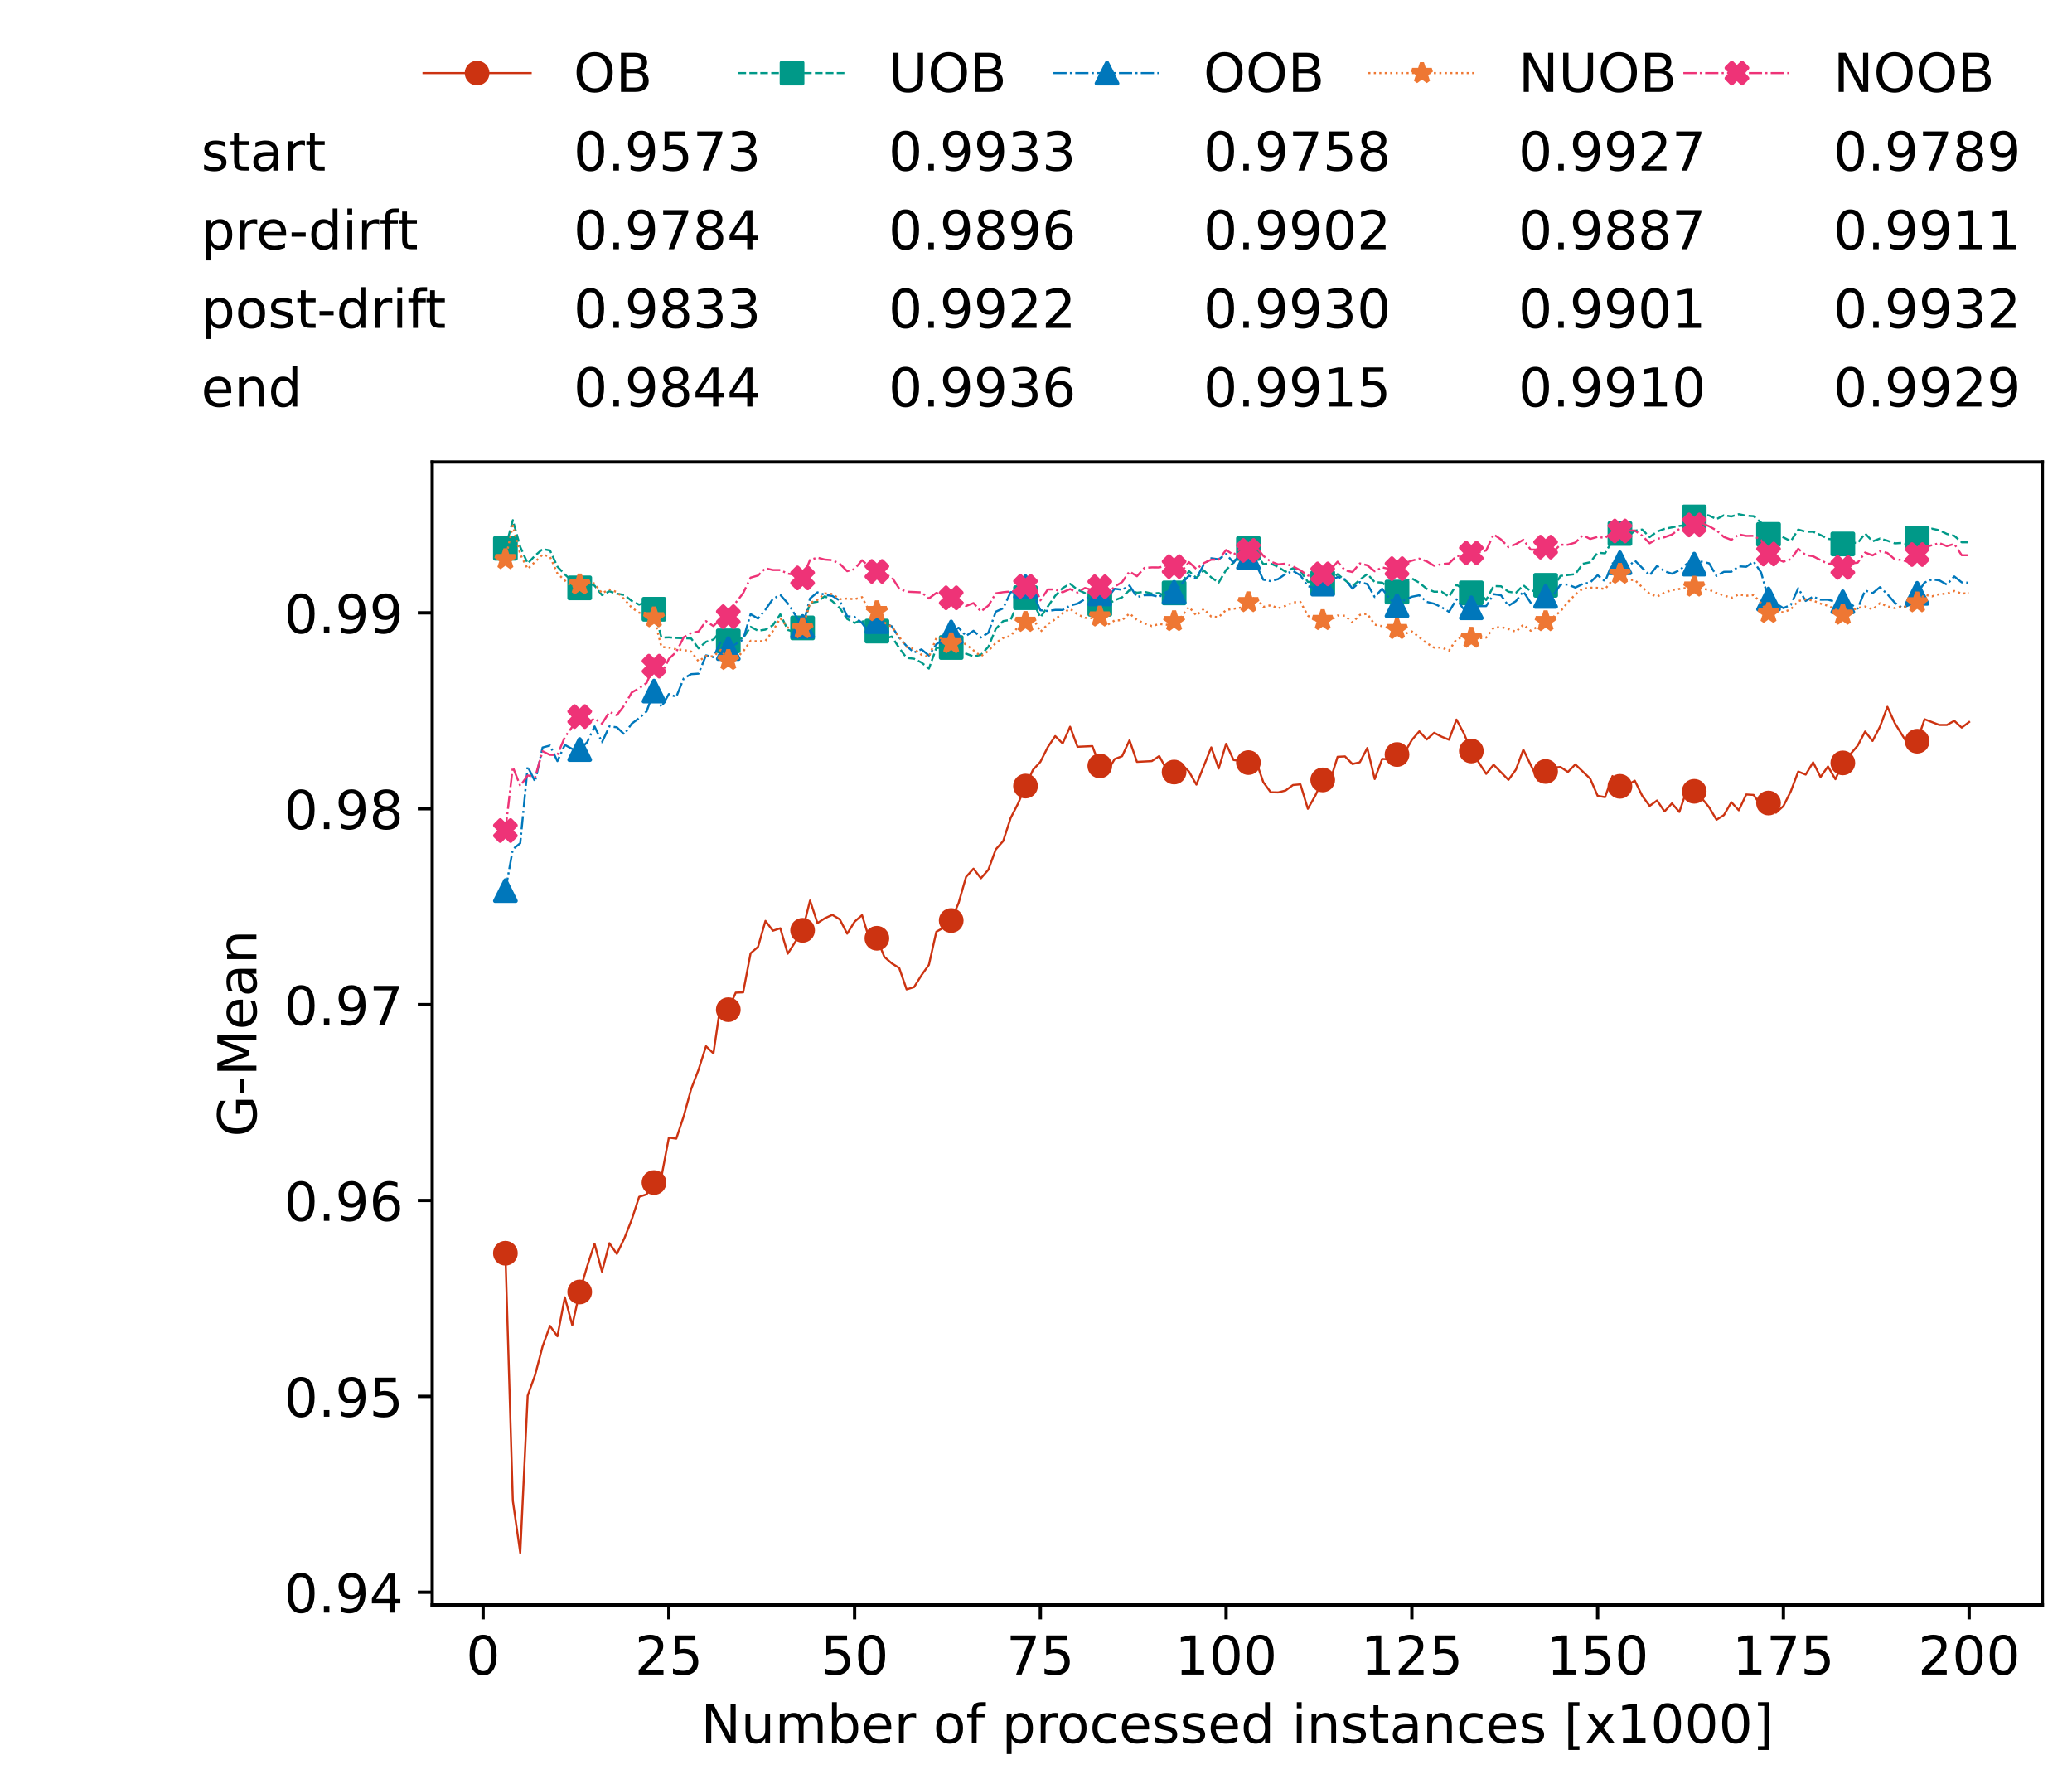 <?xml version="1.0" encoding="utf-8" standalone="no"?>
<!DOCTYPE svg PUBLIC "-//W3C//DTD SVG 1.1//EN"
  "http://www.w3.org/Graphics/SVG/1.1/DTD/svg11.dtd">
<!-- Created with matplotlib (https://matplotlib.org/) -->
<svg height="432.615pt" version="1.1" viewBox="0 0 502.65 432.615" width="502.65pt" xmlns="http://www.w3.org/2000/svg" xmlns:xlink="http://www.w3.org/1999/xlink">
 <defs>
  <style type="text/css">*{stroke-linecap:butt;stroke-linejoin:round;}</style>
 </defs>
 <g id="figure_1">
  <g id="patch_1">
   <path d="M 0 432.615 
L 502.65 432.615 
L 502.65 0 
L 0 0 
z
" style="fill:#ffffff;"/>
  </g>
  <g id="axes_1">
   <g id="patch_2">
    <path d="M 104.85 389.252 
L 495.45 389.252 
L 495.45 112.052 
L 104.85 112.052 
z
" style="fill:#ffffff;"/>
   </g>
   <g id="matplotlib.axis_1">
    <g id="xtick_1">
     <g id="line2d_1">
      <defs>
       <path d="M 0 0 
L 0 3.5 
" id="m42e15a55d5" style="stroke:#000000;stroke-width:0.8;"/>
      </defs>
      <g>
       <use style="stroke:#000000;stroke-width:0.8;" x="117.197" xlink:href="#m42e15a55d5" y="389.252"/>
      </g>
     </g>
     <g id="text_1">
      <!-- 0 -->
      <g transform="translate(113.061 406.13)scale(0.13 -0.13)">
       <defs>
        <path d="M 31.781 66.406 
Q 24.172 66.406 20.328 58.906 
Q 16.5 51.422 16.5 36.375 
Q 16.5 21.391 20.328 13.891 
Q 24.172 6.391 31.781 6.391 
Q 39.453 6.391 43.281 13.891 
Q 47.125 21.391 47.125 36.375 
Q 47.125 51.422 43.281 58.906 
Q 39.453 66.406 31.781 66.406 
z
M 31.781 74.219 
Q 44.047 74.219 50.516 64.516 
Q 56.984 54.828 56.984 36.375 
Q 56.984 17.969 50.516 8.266 
Q 44.047 -1.422 31.781 -1.422 
Q 19.531 -1.422 13.062 8.266 
Q 6.594 17.969 6.594 36.375 
Q 6.594 54.828 13.062 64.516 
Q 19.531 74.219 31.781 74.219 
z
" id="DejaVuSans-48"/>
       </defs>
       <use xlink:href="#DejaVuSans-48"/>
      </g>
     </g>
    </g>
    <g id="xtick_2">
     <g id="line2d_2">
      <g>
       <use style="stroke:#000000;stroke-width:0.8;" x="162.259" xlink:href="#m42e15a55d5" y="389.252"/>
      </g>
     </g>
     <g id="text_2">
      <!-- 25 -->
      <g transform="translate(153.988 406.13)scale(0.13 -0.13)">
       <defs>
        <path d="M 19.188 8.297 
L 53.609 8.297 
L 53.609 0 
L 7.328 0 
L 7.328 8.297 
Q 12.938 14.109 22.625 23.891 
Q 32.328 33.688 34.812 36.531 
Q 39.547 41.844 41.422 45.531 
Q 43.312 49.219 43.312 52.781 
Q 43.312 58.594 39.234 62.25 
Q 35.156 65.922 28.609 65.922 
Q 23.969 65.922 18.812 64.312 
Q 13.672 62.703 7.812 59.422 
L 7.812 69.391 
Q 13.766 71.781 18.938 73 
Q 24.125 74.219 28.422 74.219 
Q 39.75 74.219 46.484 68.547 
Q 53.219 62.891 53.219 53.422 
Q 53.219 48.922 51.531 44.891 
Q 49.859 40.875 45.406 35.406 
Q 44.188 33.984 37.641 27.219 
Q 31.109 20.453 19.188 8.297 
z
" id="DejaVuSans-50"/>
        <path d="M 10.797 72.906 
L 49.516 72.906 
L 49.516 64.594 
L 19.828 64.594 
L 19.828 46.734 
Q 21.969 47.469 24.109 47.828 
Q 26.266 48.188 28.422 48.188 
Q 40.625 48.188 47.75 41.5 
Q 54.891 34.812 54.891 23.391 
Q 54.891 11.625 47.562 5.094 
Q 40.234 -1.422 26.906 -1.422 
Q 22.312 -1.422 17.547 -0.641 
Q 12.797 0.141 7.719 1.703 
L 7.719 11.625 
Q 12.109 9.234 16.797 8.062 
Q 21.484 6.891 26.703 6.891 
Q 35.156 6.891 40.078 11.328 
Q 45.016 15.766 45.016 23.391 
Q 45.016 31 40.078 35.438 
Q 35.156 39.891 26.703 39.891 
Q 22.75 39.891 18.812 39.016 
Q 14.891 38.141 10.797 36.281 
z
" id="DejaVuSans-53"/>
       </defs>
       <use xlink:href="#DejaVuSans-50"/>
       <use x="63.623" xlink:href="#DejaVuSans-53"/>
      </g>
     </g>
    </g>
    <g id="xtick_3">
     <g id="line2d_3">
      <g>
       <use style="stroke:#000000;stroke-width:0.8;" x="207.322" xlink:href="#m42e15a55d5" y="389.252"/>
      </g>
     </g>
     <g id="text_3">
      <!-- 50 -->
      <g transform="translate(199.05 406.13)scale(0.13 -0.13)">
       <use xlink:href="#DejaVuSans-53"/>
       <use x="63.623" xlink:href="#DejaVuSans-48"/>
      </g>
     </g>
    </g>
    <g id="xtick_4">
     <g id="line2d_4">
      <g>
       <use style="stroke:#000000;stroke-width:0.8;" x="252.384" xlink:href="#m42e15a55d5" y="389.252"/>
      </g>
     </g>
     <g id="text_4">
      <!-- 75 -->
      <g transform="translate(244.113 406.13)scale(0.13 -0.13)">
       <defs>
        <path d="M 8.203 72.906 
L 55.078 72.906 
L 55.078 68.703 
L 28.609 0 
L 18.312 0 
L 43.219 64.594 
L 8.203 64.594 
z
" id="DejaVuSans-55"/>
       </defs>
       <use xlink:href="#DejaVuSans-55"/>
       <use x="63.623" xlink:href="#DejaVuSans-53"/>
      </g>
     </g>
    </g>
    <g id="xtick_5">
     <g id="line2d_5">
      <g>
       <use style="stroke:#000000;stroke-width:0.8;" x="297.446" xlink:href="#m42e15a55d5" y="389.252"/>
      </g>
     </g>
     <g id="text_5">
      <!-- 100 -->
      <g transform="translate(285.039 406.13)scale(0.13 -0.13)">
       <defs>
        <path d="M 12.406 8.297 
L 28.516 8.297 
L 28.516 63.922 
L 10.984 60.406 
L 10.984 69.391 
L 28.422 72.906 
L 38.281 72.906 
L 38.281 8.297 
L 54.391 8.297 
L 54.391 0 
L 12.406 0 
z
" id="DejaVuSans-49"/>
       </defs>
       <use xlink:href="#DejaVuSans-49"/>
       <use x="63.623" xlink:href="#DejaVuSans-48"/>
       <use x="127.246" xlink:href="#DejaVuSans-48"/>
      </g>
     </g>
    </g>
    <g id="xtick_6">
     <g id="line2d_6">
      <g>
       <use style="stroke:#000000;stroke-width:0.8;" x="342.509" xlink:href="#m42e15a55d5" y="389.252"/>
      </g>
     </g>
     <g id="text_6">
      <!-- 125 -->
      <g transform="translate(330.102 406.13)scale(0.13 -0.13)">
       <use xlink:href="#DejaVuSans-49"/>
       <use x="63.623" xlink:href="#DejaVuSans-50"/>
       <use x="127.246" xlink:href="#DejaVuSans-53"/>
      </g>
     </g>
    </g>
    <g id="xtick_7">
     <g id="line2d_7">
      <g>
       <use style="stroke:#000000;stroke-width:0.8;" x="387.571" xlink:href="#m42e15a55d5" y="389.252"/>
      </g>
     </g>
     <g id="text_7">
      <!-- 150 -->
      <g transform="translate(375.164 406.13)scale(0.13 -0.13)">
       <use xlink:href="#DejaVuSans-49"/>
       <use x="63.623" xlink:href="#DejaVuSans-53"/>
       <use x="127.246" xlink:href="#DejaVuSans-48"/>
      </g>
     </g>
    </g>
    <g id="xtick_8">
     <g id="line2d_8">
      <g>
       <use style="stroke:#000000;stroke-width:0.8;" x="432.633" xlink:href="#m42e15a55d5" y="389.252"/>
      </g>
     </g>
     <g id="text_8">
      <!-- 175 -->
      <g transform="translate(420.226 406.13)scale(0.13 -0.13)">
       <use xlink:href="#DejaVuSans-49"/>
       <use x="63.623" xlink:href="#DejaVuSans-55"/>
       <use x="127.246" xlink:href="#DejaVuSans-53"/>
      </g>
     </g>
    </g>
    <g id="xtick_9">
     <g id="line2d_9">
      <g>
       <use style="stroke:#000000;stroke-width:0.8;" x="477.695" xlink:href="#m42e15a55d5" y="389.252"/>
      </g>
     </g>
     <g id="text_9">
      <!-- 200 -->
      <g transform="translate(465.289 406.13)scale(0.13 -0.13)">
       <use xlink:href="#DejaVuSans-50"/>
       <use x="63.623" xlink:href="#DejaVuSans-48"/>
       <use x="127.246" xlink:href="#DejaVuSans-48"/>
      </g>
     </g>
    </g>
    <g id="text_10">
     <!-- Number of processed instances [x1000] -->
     <g transform="translate(170.025 422.711)scale(0.13 -0.13)">
      <defs>
       <path d="M 9.812 72.906 
L 23.094 72.906 
L 55.422 11.922 
L 55.422 72.906 
L 64.984 72.906 
L 64.984 0 
L 51.703 0 
L 19.391 60.984 
L 19.391 0 
L 9.812 0 
z
" id="DejaVuSans-78"/>
       <path d="M 8.5 21.578 
L 8.5 54.688 
L 17.484 54.688 
L 17.484 21.922 
Q 17.484 14.156 20.5 10.266 
Q 23.531 6.391 29.594 6.391 
Q 36.859 6.391 41.078 11.031 
Q 45.312 15.672 45.312 23.688 
L 45.312 54.688 
L 54.297 54.688 
L 54.297 0 
L 45.312 0 
L 45.312 8.406 
Q 42.047 3.422 37.719 1 
Q 33.406 -1.422 27.688 -1.422 
Q 18.266 -1.422 13.375 4.438 
Q 8.5 10.297 8.5 21.578 
z
M 31.109 56 
z
" id="DejaVuSans-117"/>
       <path d="M 52 44.188 
Q 55.375 50.25 60.062 53.125 
Q 64.75 56 71.094 56 
Q 79.641 56 84.281 50.016 
Q 88.922 44.047 88.922 33.016 
L 88.922 0 
L 79.891 0 
L 79.891 32.719 
Q 79.891 40.578 77.094 44.375 
Q 74.312 48.188 68.609 48.188 
Q 61.625 48.188 57.562 43.547 
Q 53.516 38.922 53.516 30.906 
L 53.516 0 
L 44.484 0 
L 44.484 32.719 
Q 44.484 40.625 41.703 44.406 
Q 38.922 48.188 33.109 48.188 
Q 26.219 48.188 22.156 43.531 
Q 18.109 38.875 18.109 30.906 
L 18.109 0 
L 9.078 0 
L 9.078 54.688 
L 18.109 54.688 
L 18.109 46.188 
Q 21.188 51.219 25.484 53.609 
Q 29.781 56 35.688 56 
Q 41.656 56 45.828 52.969 
Q 50 49.953 52 44.188 
z
" id="DejaVuSans-109"/>
       <path d="M 48.688 27.297 
Q 48.688 37.203 44.609 42.844 
Q 40.531 48.484 33.406 48.484 
Q 26.266 48.484 22.188 42.844 
Q 18.109 37.203 18.109 27.297 
Q 18.109 17.391 22.188 11.75 
Q 26.266 6.109 33.406 6.109 
Q 40.531 6.109 44.609 11.75 
Q 48.688 17.391 48.688 27.297 
z
M 18.109 46.391 
Q 20.953 51.266 25.266 53.625 
Q 29.594 56 35.594 56 
Q 45.562 56 51.781 48.094 
Q 58.016 40.188 58.016 27.297 
Q 58.016 14.406 51.781 6.484 
Q 45.562 -1.422 35.594 -1.422 
Q 29.594 -1.422 25.266 0.953 
Q 20.953 3.328 18.109 8.203 
L 18.109 0 
L 9.078 0 
L 9.078 75.984 
L 18.109 75.984 
z
" id="DejaVuSans-98"/>
       <path d="M 56.203 29.594 
L 56.203 25.203 
L 14.891 25.203 
Q 15.484 15.922 20.484 11.062 
Q 25.484 6.203 34.422 6.203 
Q 39.594 6.203 44.453 7.469 
Q 49.312 8.734 54.109 11.281 
L 54.109 2.781 
Q 49.266 0.734 44.188 -0.344 
Q 39.109 -1.422 33.891 -1.422 
Q 20.797 -1.422 13.156 6.188 
Q 5.516 13.812 5.516 26.812 
Q 5.516 40.234 12.766 48.109 
Q 20.016 56 32.328 56 
Q 43.359 56 49.781 48.891 
Q 56.203 41.797 56.203 29.594 
z
M 47.219 32.234 
Q 47.125 39.594 43.094 43.984 
Q 39.062 48.391 32.422 48.391 
Q 24.906 48.391 20.391 44.141 
Q 15.875 39.891 15.188 32.172 
z
" id="DejaVuSans-101"/>
       <path d="M 41.109 46.297 
Q 39.594 47.172 37.812 47.578 
Q 36.031 48 33.891 48 
Q 26.266 48 22.188 43.047 
Q 18.109 38.094 18.109 28.812 
L 18.109 0 
L 9.078 0 
L 9.078 54.688 
L 18.109 54.688 
L 18.109 46.188 
Q 20.953 51.172 25.484 53.578 
Q 30.031 56 36.531 56 
Q 37.453 56 38.578 55.875 
Q 39.703 55.766 41.062 55.516 
z
" id="DejaVuSans-114"/>
       <path id="DejaVuSans-32"/>
       <path d="M 30.609 48.391 
Q 23.391 48.391 19.188 42.75 
Q 14.984 37.109 14.984 27.297 
Q 14.984 17.484 19.156 11.844 
Q 23.344 6.203 30.609 6.203 
Q 37.797 6.203 41.984 11.859 
Q 46.188 17.531 46.188 27.297 
Q 46.188 37.016 41.984 42.703 
Q 37.797 48.391 30.609 48.391 
z
M 30.609 56 
Q 42.328 56 49.016 48.375 
Q 55.719 40.766 55.719 27.297 
Q 55.719 13.875 49.016 6.219 
Q 42.328 -1.422 30.609 -1.422 
Q 18.844 -1.422 12.172 6.219 
Q 5.516 13.875 5.516 27.297 
Q 5.516 40.766 12.172 48.375 
Q 18.844 56 30.609 56 
z
" id="DejaVuSans-111"/>
       <path d="M 37.109 75.984 
L 37.109 68.5 
L 28.516 68.5 
Q 23.688 68.5 21.797 66.547 
Q 19.922 64.594 19.922 59.516 
L 19.922 54.688 
L 34.719 54.688 
L 34.719 47.703 
L 19.922 47.703 
L 19.922 0 
L 10.891 0 
L 10.891 47.703 
L 2.297 47.703 
L 2.297 54.688 
L 10.891 54.688 
L 10.891 58.5 
Q 10.891 67.625 15.141 71.797 
Q 19.391 75.984 28.609 75.984 
z
" id="DejaVuSans-102"/>
       <path d="M 18.109 8.203 
L 18.109 -20.797 
L 9.078 -20.797 
L 9.078 54.688 
L 18.109 54.688 
L 18.109 46.391 
Q 20.953 51.266 25.266 53.625 
Q 29.594 56 35.594 56 
Q 45.562 56 51.781 48.094 
Q 58.016 40.188 58.016 27.297 
Q 58.016 14.406 51.781 6.484 
Q 45.562 -1.422 35.594 -1.422 
Q 29.594 -1.422 25.266 0.953 
Q 20.953 3.328 18.109 8.203 
z
M 48.688 27.297 
Q 48.688 37.203 44.609 42.844 
Q 40.531 48.484 33.406 48.484 
Q 26.266 48.484 22.188 42.844 
Q 18.109 37.203 18.109 27.297 
Q 18.109 17.391 22.188 11.75 
Q 26.266 6.109 33.406 6.109 
Q 40.531 6.109 44.609 11.75 
Q 48.688 17.391 48.688 27.297 
z
" id="DejaVuSans-112"/>
       <path d="M 48.781 52.594 
L 48.781 44.188 
Q 44.969 46.297 41.141 47.344 
Q 37.312 48.391 33.406 48.391 
Q 24.656 48.391 19.812 42.844 
Q 14.984 37.312 14.984 27.297 
Q 14.984 17.281 19.812 11.734 
Q 24.656 6.203 33.406 6.203 
Q 37.312 6.203 41.141 7.25 
Q 44.969 8.297 48.781 10.406 
L 48.781 2.094 
Q 45.016 0.344 40.984 -0.531 
Q 36.969 -1.422 32.422 -1.422 
Q 20.062 -1.422 12.781 6.344 
Q 5.516 14.109 5.516 27.297 
Q 5.516 40.672 12.859 48.328 
Q 20.219 56 33.016 56 
Q 37.156 56 41.109 55.141 
Q 45.062 54.297 48.781 52.594 
z
" id="DejaVuSans-99"/>
       <path d="M 44.281 53.078 
L 44.281 44.578 
Q 40.484 46.531 36.375 47.5 
Q 32.281 48.484 27.875 48.484 
Q 21.188 48.484 17.844 46.438 
Q 14.5 44.391 14.5 40.281 
Q 14.5 37.156 16.891 35.375 
Q 19.281 33.594 26.516 31.984 
L 29.594 31.297 
Q 39.156 29.25 43.188 25.516 
Q 47.219 21.781 47.219 15.094 
Q 47.219 7.469 41.188 3.016 
Q 35.156 -1.422 24.609 -1.422 
Q 20.219 -1.422 15.453 -0.562 
Q 10.688 0.297 5.422 2 
L 5.422 11.281 
Q 10.406 8.688 15.234 7.391 
Q 20.062 6.109 24.812 6.109 
Q 31.156 6.109 34.562 8.281 
Q 37.984 10.453 37.984 14.406 
Q 37.984 18.062 35.516 20.016 
Q 33.062 21.969 24.703 23.781 
L 21.578 24.516 
Q 13.234 26.266 9.516 29.906 
Q 5.812 33.547 5.812 39.891 
Q 5.812 47.609 11.281 51.797 
Q 16.75 56 26.812 56 
Q 31.781 56 36.172 55.266 
Q 40.578 54.547 44.281 53.078 
z
" id="DejaVuSans-115"/>
       <path d="M 45.406 46.391 
L 45.406 75.984 
L 54.391 75.984 
L 54.391 0 
L 45.406 0 
L 45.406 8.203 
Q 42.578 3.328 38.25 0.953 
Q 33.938 -1.422 27.875 -1.422 
Q 17.969 -1.422 11.734 6.484 
Q 5.516 14.406 5.516 27.297 
Q 5.516 40.188 11.734 48.094 
Q 17.969 56 27.875 56 
Q 33.938 56 38.25 53.625 
Q 42.578 51.266 45.406 46.391 
z
M 14.797 27.297 
Q 14.797 17.391 18.875 11.75 
Q 22.953 6.109 30.078 6.109 
Q 37.203 6.109 41.297 11.75 
Q 45.406 17.391 45.406 27.297 
Q 45.406 37.203 41.297 42.844 
Q 37.203 48.484 30.078 48.484 
Q 22.953 48.484 18.875 42.844 
Q 14.797 37.203 14.797 27.297 
z
" id="DejaVuSans-100"/>
       <path d="M 9.422 54.688 
L 18.406 54.688 
L 18.406 0 
L 9.422 0 
z
M 9.422 75.984 
L 18.406 75.984 
L 18.406 64.594 
L 9.422 64.594 
z
" id="DejaVuSans-105"/>
       <path d="M 54.891 33.016 
L 54.891 0 
L 45.906 0 
L 45.906 32.719 
Q 45.906 40.484 42.875 44.328 
Q 39.844 48.188 33.797 48.188 
Q 26.516 48.188 22.312 43.547 
Q 18.109 38.922 18.109 30.906 
L 18.109 0 
L 9.078 0 
L 9.078 54.688 
L 18.109 54.688 
L 18.109 46.188 
Q 21.344 51.125 25.703 53.562 
Q 30.078 56 35.797 56 
Q 45.219 56 50.047 50.172 
Q 54.891 44.344 54.891 33.016 
z
" id="DejaVuSans-110"/>
       <path d="M 18.312 70.219 
L 18.312 54.688 
L 36.812 54.688 
L 36.812 47.703 
L 18.312 47.703 
L 18.312 18.016 
Q 18.312 11.328 20.141 9.422 
Q 21.969 7.516 27.594 7.516 
L 36.812 7.516 
L 36.812 0 
L 27.594 0 
Q 17.188 0 13.234 3.875 
Q 9.281 7.766 9.281 18.016 
L 9.281 47.703 
L 2.688 47.703 
L 2.688 54.688 
L 9.281 54.688 
L 9.281 70.219 
z
" id="DejaVuSans-116"/>
       <path d="M 34.281 27.484 
Q 23.391 27.484 19.188 25 
Q 14.984 22.516 14.984 16.5 
Q 14.984 11.719 18.141 8.906 
Q 21.297 6.109 26.703 6.109 
Q 34.188 6.109 38.703 11.406 
Q 43.219 16.703 43.219 25.484 
L 43.219 27.484 
z
M 52.203 31.203 
L 52.203 0 
L 43.219 0 
L 43.219 8.297 
Q 40.141 3.328 35.547 0.953 
Q 30.953 -1.422 24.312 -1.422 
Q 15.922 -1.422 10.953 3.297 
Q 6 8.016 6 15.922 
Q 6 25.141 12.172 29.828 
Q 18.359 34.516 30.609 34.516 
L 43.219 34.516 
L 43.219 35.406 
Q 43.219 41.609 39.141 45 
Q 35.062 48.391 27.688 48.391 
Q 23 48.391 18.547 47.266 
Q 14.109 46.141 10.016 43.891 
L 10.016 52.203 
Q 14.938 54.109 19.578 55.047 
Q 24.219 56 28.609 56 
Q 40.484 56 46.344 49.844 
Q 52.203 43.703 52.203 31.203 
z
" id="DejaVuSans-97"/>
       <path d="M 8.594 75.984 
L 29.297 75.984 
L 29.297 69 
L 17.578 69 
L 17.578 -6.203 
L 29.297 -6.203 
L 29.297 -13.188 
L 8.594 -13.188 
z
" id="DejaVuSans-91"/>
       <path d="M 54.891 54.688 
L 35.109 28.078 
L 55.906 0 
L 45.312 0 
L 29.391 21.484 
L 13.484 0 
L 2.875 0 
L 24.125 28.609 
L 4.688 54.688 
L 15.281 54.688 
L 29.781 35.203 
L 44.281 54.688 
z
" id="DejaVuSans-120"/>
       <path d="M 30.422 75.984 
L 30.422 -13.188 
L 9.719 -13.188 
L 9.719 -6.203 
L 21.391 -6.203 
L 21.391 69 
L 9.719 69 
L 9.719 75.984 
z
" id="DejaVuSans-93"/>
      </defs>
      <use xlink:href="#DejaVuSans-78"/>
      <use x="74.805" xlink:href="#DejaVuSans-117"/>
      <use x="138.184" xlink:href="#DejaVuSans-109"/>
      <use x="235.596" xlink:href="#DejaVuSans-98"/>
      <use x="299.072" xlink:href="#DejaVuSans-101"/>
      <use x="360.596" xlink:href="#DejaVuSans-114"/>
      <use x="401.709" xlink:href="#DejaVuSans-32"/>
      <use x="433.496" xlink:href="#DejaVuSans-111"/>
      <use x="494.678" xlink:href="#DejaVuSans-102"/>
      <use x="529.883" xlink:href="#DejaVuSans-32"/>
      <use x="561.67" xlink:href="#DejaVuSans-112"/>
      <use x="625.146" xlink:href="#DejaVuSans-114"/>
      <use x="664.01" xlink:href="#DejaVuSans-111"/>
      <use x="725.191" xlink:href="#DejaVuSans-99"/>
      <use x="780.172" xlink:href="#DejaVuSans-101"/>
      <use x="841.695" xlink:href="#DejaVuSans-115"/>
      <use x="893.795" xlink:href="#DejaVuSans-115"/>
      <use x="945.895" xlink:href="#DejaVuSans-101"/>
      <use x="1007.418" xlink:href="#DejaVuSans-100"/>
      <use x="1070.895" xlink:href="#DejaVuSans-32"/>
      <use x="1102.682" xlink:href="#DejaVuSans-105"/>
      <use x="1130.465" xlink:href="#DejaVuSans-110"/>
      <use x="1193.844" xlink:href="#DejaVuSans-115"/>
      <use x="1245.943" xlink:href="#DejaVuSans-116"/>
      <use x="1285.152" xlink:href="#DejaVuSans-97"/>
      <use x="1346.432" xlink:href="#DejaVuSans-110"/>
      <use x="1409.811" xlink:href="#DejaVuSans-99"/>
      <use x="1464.791" xlink:href="#DejaVuSans-101"/>
      <use x="1526.314" xlink:href="#DejaVuSans-115"/>
      <use x="1578.414" xlink:href="#DejaVuSans-32"/>
      <use x="1610.201" xlink:href="#DejaVuSans-91"/>
      <use x="1649.215" xlink:href="#DejaVuSans-120"/>
      <use x="1708.395" xlink:href="#DejaVuSans-49"/>
      <use x="1772.018" xlink:href="#DejaVuSans-48"/>
      <use x="1835.641" xlink:href="#DejaVuSans-48"/>
      <use x="1899.264" xlink:href="#DejaVuSans-48"/>
      <use x="1962.887" xlink:href="#DejaVuSans-93"/>
     </g>
    </g>
   </g>
   <g id="matplotlib.axis_2">
    <g id="ytick_1">
     <g id="line2d_10">
      <defs>
       <path d="M 0 0 
L -3.5 0 
" id="m9ee65f7778" style="stroke:#000000;stroke-width:0.8;"/>
      </defs>
      <g>
       <use style="stroke:#000000;stroke-width:0.8;" x="104.85" xlink:href="#m9ee65f7778" y="386.17"/>
      </g>
     </g>
     <g id="text_11">
      <!-- 0.94 -->
      <g transform="translate(68.905 391.109)scale(0.13 -0.13)">
       <defs>
        <path d="M 10.688 12.406 
L 21 12.406 
L 21 0 
L 10.688 0 
z
" id="DejaVuSans-46"/>
        <path d="M 10.984 1.516 
L 10.984 10.5 
Q 14.703 8.734 18.5 7.812 
Q 22.312 6.891 25.984 6.891 
Q 35.75 6.891 40.891 13.453 
Q 46.047 20.016 46.781 33.406 
Q 43.953 29.203 39.594 26.953 
Q 35.25 24.703 29.984 24.703 
Q 19.047 24.703 12.672 31.312 
Q 6.297 37.938 6.297 49.422 
Q 6.297 60.641 12.938 67.422 
Q 19.578 74.219 30.609 74.219 
Q 43.266 74.219 49.922 64.516 
Q 56.594 54.828 56.594 36.375 
Q 56.594 19.141 48.406 8.859 
Q 40.234 -1.422 26.422 -1.422 
Q 22.703 -1.422 18.891 -0.688 
Q 15.094 0.047 10.984 1.516 
z
M 30.609 32.422 
Q 37.25 32.422 41.125 36.953 
Q 45.016 41.5 45.016 49.422 
Q 45.016 57.281 41.125 61.844 
Q 37.25 66.406 30.609 66.406 
Q 23.969 66.406 20.094 61.844 
Q 16.219 57.281 16.219 49.422 
Q 16.219 41.5 20.094 36.953 
Q 23.969 32.422 30.609 32.422 
z
" id="DejaVuSans-57"/>
        <path d="M 37.797 64.312 
L 12.891 25.391 
L 37.797 25.391 
z
M 35.203 72.906 
L 47.609 72.906 
L 47.609 25.391 
L 58.016 25.391 
L 58.016 17.188 
L 47.609 17.188 
L 47.609 0 
L 37.797 0 
L 37.797 17.188 
L 4.891 17.188 
L 4.891 26.703 
z
" id="DejaVuSans-52"/>
       </defs>
       <use xlink:href="#DejaVuSans-48"/>
       <use x="63.623" xlink:href="#DejaVuSans-46"/>
       <use x="95.41" xlink:href="#DejaVuSans-57"/>
       <use x="159.033" xlink:href="#DejaVuSans-52"/>
      </g>
     </g>
    </g>
    <g id="ytick_2">
     <g id="line2d_11">
      <g>
       <use style="stroke:#000000;stroke-width:0.8;" x="104.85" xlink:href="#m9ee65f7778" y="338.663"/>
      </g>
     </g>
     <g id="text_12">
      <!-- 0.95 -->
      <g transform="translate(68.905 343.602)scale(0.13 -0.13)">
       <use xlink:href="#DejaVuSans-48"/>
       <use x="63.623" xlink:href="#DejaVuSans-46"/>
       <use x="95.41" xlink:href="#DejaVuSans-57"/>
       <use x="159.033" xlink:href="#DejaVuSans-53"/>
      </g>
     </g>
    </g>
    <g id="ytick_3">
     <g id="line2d_12">
      <g>
       <use style="stroke:#000000;stroke-width:0.8;" x="104.85" xlink:href="#m9ee65f7778" y="291.156"/>
      </g>
     </g>
     <g id="text_13">
      <!-- 0.96 -->
      <g transform="translate(68.905 296.095)scale(0.13 -0.13)">
       <defs>
        <path d="M 33.016 40.375 
Q 26.375 40.375 22.484 35.828 
Q 18.609 31.297 18.609 23.391 
Q 18.609 15.531 22.484 10.953 
Q 26.375 6.391 33.016 6.391 
Q 39.656 6.391 43.531 10.953 
Q 47.406 15.531 47.406 23.391 
Q 47.406 31.297 43.531 35.828 
Q 39.656 40.375 33.016 40.375 
z
M 52.594 71.297 
L 52.594 62.312 
Q 48.875 64.062 45.094 64.984 
Q 41.312 65.922 37.594 65.922 
Q 27.828 65.922 22.672 59.328 
Q 17.531 52.734 16.797 39.406 
Q 19.672 43.656 24.016 45.922 
Q 28.375 48.188 33.594 48.188 
Q 44.578 48.188 50.953 41.516 
Q 57.328 34.859 57.328 23.391 
Q 57.328 12.156 50.688 5.359 
Q 44.047 -1.422 33.016 -1.422 
Q 20.359 -1.422 13.672 8.266 
Q 6.984 17.969 6.984 36.375 
Q 6.984 53.656 15.188 63.938 
Q 23.391 74.219 37.203 74.219 
Q 40.922 74.219 44.703 73.484 
Q 48.484 72.75 52.594 71.297 
z
" id="DejaVuSans-54"/>
       </defs>
       <use xlink:href="#DejaVuSans-48"/>
       <use x="63.623" xlink:href="#DejaVuSans-46"/>
       <use x="95.41" xlink:href="#DejaVuSans-57"/>
       <use x="159.033" xlink:href="#DejaVuSans-54"/>
      </g>
     </g>
    </g>
    <g id="ytick_4">
     <g id="line2d_13">
      <g>
       <use style="stroke:#000000;stroke-width:0.8;" x="104.85" xlink:href="#m9ee65f7778" y="243.649"/>
      </g>
     </g>
     <g id="text_14">
      <!-- 0.97 -->
      <g transform="translate(68.905 248.588)scale(0.13 -0.13)">
       <use xlink:href="#DejaVuSans-48"/>
       <use x="63.623" xlink:href="#DejaVuSans-46"/>
       <use x="95.41" xlink:href="#DejaVuSans-57"/>
       <use x="159.033" xlink:href="#DejaVuSans-55"/>
      </g>
     </g>
    </g>
    <g id="ytick_5">
     <g id="line2d_14">
      <g>
       <use style="stroke:#000000;stroke-width:0.8;" x="104.85" xlink:href="#m9ee65f7778" y="196.143"/>
      </g>
     </g>
     <g id="text_15">
      <!-- 0.98 -->
      <g transform="translate(68.905 201.082)scale(0.13 -0.13)">
       <defs>
        <path d="M 31.781 34.625 
Q 24.75 34.625 20.719 30.859 
Q 16.703 27.094 16.703 20.516 
Q 16.703 13.922 20.719 10.156 
Q 24.75 6.391 31.781 6.391 
Q 38.812 6.391 42.859 10.172 
Q 46.922 13.969 46.922 20.516 
Q 46.922 27.094 42.891 30.859 
Q 38.875 34.625 31.781 34.625 
z
M 21.922 38.812 
Q 15.578 40.375 12.031 44.719 
Q 8.5 49.078 8.5 55.328 
Q 8.5 64.062 14.719 69.141 
Q 20.953 74.219 31.781 74.219 
Q 42.672 74.219 48.875 69.141 
Q 55.078 64.062 55.078 55.328 
Q 55.078 49.078 51.531 44.719 
Q 48 40.375 41.703 38.812 
Q 48.828 37.156 52.797 32.312 
Q 56.781 27.484 56.781 20.516 
Q 56.781 9.906 50.312 4.234 
Q 43.844 -1.422 31.781 -1.422 
Q 19.734 -1.422 13.25 4.234 
Q 6.781 9.906 6.781 20.516 
Q 6.781 27.484 10.781 32.312 
Q 14.797 37.156 21.922 38.812 
z
M 18.312 54.391 
Q 18.312 48.734 21.844 45.562 
Q 25.391 42.391 31.781 42.391 
Q 38.141 42.391 41.719 45.562 
Q 45.312 48.734 45.312 54.391 
Q 45.312 60.062 41.719 63.234 
Q 38.141 66.406 31.781 66.406 
Q 25.391 66.406 21.844 63.234 
Q 18.312 60.062 18.312 54.391 
z
" id="DejaVuSans-56"/>
       </defs>
       <use xlink:href="#DejaVuSans-48"/>
       <use x="63.623" xlink:href="#DejaVuSans-46"/>
       <use x="95.41" xlink:href="#DejaVuSans-57"/>
       <use x="159.033" xlink:href="#DejaVuSans-56"/>
      </g>
     </g>
    </g>
    <g id="ytick_6">
     <g id="line2d_15">
      <g>
       <use style="stroke:#000000;stroke-width:0.8;" x="104.85" xlink:href="#m9ee65f7778" y="148.636"/>
      </g>
     </g>
     <g id="text_16">
      <!-- 0.99 -->
      <g transform="translate(68.905 153.575)scale(0.13 -0.13)">
       <use xlink:href="#DejaVuSans-48"/>
       <use x="63.623" xlink:href="#DejaVuSans-46"/>
       <use x="95.41" xlink:href="#DejaVuSans-57"/>
       <use x="159.033" xlink:href="#DejaVuSans-57"/>
      </g>
     </g>
    </g>
    <g id="text_17">
     <!-- G-Mean -->
     <g transform="translate(62.201 275.744)rotate(-90)scale(0.13 -0.13)">
      <defs>
       <path d="M 59.516 10.406 
L 59.516 29.984 
L 43.406 29.984 
L 43.406 38.094 
L 69.281 38.094 
L 69.281 6.781 
Q 63.578 2.734 56.688 0.656 
Q 49.812 -1.422 42 -1.422 
Q 24.906 -1.422 15.25 8.562 
Q 5.609 18.562 5.609 36.375 
Q 5.609 54.25 15.25 64.234 
Q 24.906 74.219 42 74.219 
Q 49.125 74.219 55.547 72.453 
Q 61.969 70.703 67.391 67.281 
L 67.391 56.781 
Q 61.922 61.422 55.766 63.766 
Q 49.609 66.109 42.828 66.109 
Q 29.438 66.109 22.719 58.641 
Q 16.016 51.172 16.016 36.375 
Q 16.016 21.625 22.719 14.156 
Q 29.438 6.688 42.828 6.688 
Q 48.047 6.688 52.141 7.594 
Q 56.25 8.5 59.516 10.406 
z
" id="DejaVuSans-71"/>
       <path d="M 4.891 31.391 
L 31.203 31.391 
L 31.203 23.391 
L 4.891 23.391 
z
" id="DejaVuSans-45"/>
       <path d="M 9.812 72.906 
L 24.516 72.906 
L 43.109 23.297 
L 61.812 72.906 
L 76.516 72.906 
L 76.516 0 
L 66.891 0 
L 66.891 64.016 
L 48.094 14.016 
L 38.188 14.016 
L 19.391 64.016 
L 19.391 0 
L 9.812 0 
z
" id="DejaVuSans-77"/>
      </defs>
      <use xlink:href="#DejaVuSans-71"/>
      <use x="77.49" xlink:href="#DejaVuSans-45"/>
      <use x="113.574" xlink:href="#DejaVuSans-77"/>
      <use x="199.854" xlink:href="#DejaVuSans-101"/>
      <use x="261.377" xlink:href="#DejaVuSans-97"/>
      <use x="322.656" xlink:href="#DejaVuSans-110"/>
     </g>
    </g>
   </g>
   <g id="line2d_16"/>
   <g id="line2d_17"/>
   <g id="line2d_18"/>
   <g id="line2d_19"/>
   <g id="line2d_20"/>
   <g id="line2d_21">
    <path clip-path="url(#p305a16da2d)" d="M 122.605 303.948 
L 124.407 363.983 
L 126.21 376.652 
L 128.012 338.487 
L 129.815 333.465 
L 131.617 326.569 
L 133.419 321.565 
L 135.222 324.089 
L 137.024 314.647 
L 138.827 321.41 
L 140.629 313.347 
L 142.432 307.145 
L 144.234 301.649 
L 146.037 308.424 
L 147.839 301.521 
L 149.642 304.121 
L 151.444 300.381 
L 153.247 295.816 
L 155.049 290.272 
L 156.852 289.674 
L 158.654 286.812 
L 160.457 285.431 
L 162.259 275.9 
L 164.062 276.149 
L 165.864 270.724 
L 167.667 264.134 
L 169.469 259.421 
L 171.272 253.744 
L 173.074 255.485 
L 174.877 243.156 
L 176.679 244.883 
L 178.482 240.75 
L 180.284 240.68 
L 182.087 231.204 
L 183.889 229.645 
L 185.692 223.345 
L 187.494 225.725 
L 189.297 225.137 
L 191.099 231.306 
L 194.704 225.637 
L 196.507 218.41 
L 198.309 223.872 
L 200.112 222.703 
L 201.914 221.883 
L 203.717 222.966 
L 205.519 226.446 
L 207.322 223.53 
L 209.124 221.954 
L 210.927 227.868 
L 212.729 227.562 
L 214.532 232.079 
L 216.334 233.649 
L 218.137 234.757 
L 219.939 239.969 
L 221.742 239.406 
L 223.544 236.516 
L 225.347 233.998 
L 227.149 225.978 
L 228.952 224.959 
L 230.754 223.258 
L 232.557 218.982 
L 234.359 212.682 
L 236.162 210.685 
L 237.964 213.017 
L 239.767 210.943 
L 241.569 206 
L 243.372 203.972 
L 245.174 198.39 
L 246.976 194.887 
L 248.779 190.647 
L 250.581 186.731 
L 252.384 184.781 
L 254.186 181.208 
L 255.989 178.529 
L 257.791 180.315 
L 259.594 176.259 
L 261.396 181.119 
L 265.001 180.955 
L 266.804 185.761 
L 268.606 187.112 
L 270.409 184.093 
L 272.211 183.41 
L 274.014 179.538 
L 275.816 184.781 
L 279.421 184.589 
L 281.224 183.369 
L 283.026 186.663 
L 284.829 187.244 
L 286.631 185.328 
L 288.434 187.135 
L 290.236 190.298 
L 293.841 181.267 
L 295.644 186.392 
L 297.446 180.398 
L 299.249 184.32 
L 301.051 184.579 
L 302.854 184.957 
L 304.656 184.419 
L 306.459 189.685 
L 308.261 192.146 
L 310.064 192.189 
L 311.866 191.737 
L 313.669 190.392 
L 315.471 190.233 
L 317.274 196.16 
L 319.076 192.977 
L 320.879 189.159 
L 322.681 189.362 
L 324.484 183.549 
L 326.286 183.454 
L 328.089 185.301 
L 329.891 184.867 
L 331.694 181.414 
L 333.496 188.947 
L 335.299 184.068 
L 337.101 184.166 
L 338.904 182.998 
L 340.706 182.602 
L 342.509 179.461 
L 344.311 177.37 
L 346.114 179.348 
L 347.916 177.724 
L 349.719 178.673 
L 351.521 179.404 
L 353.324 174.525 
L 355.126 177.883 
L 356.928 182.146 
L 360.533 187.692 
L 362.336 185.477 
L 365.941 189.147 
L 367.743 186.664 
L 369.546 181.81 
L 373.151 189.282 
L 374.953 187.105 
L 376.756 186.183 
L 378.558 186.019 
L 380.361 187.228 
L 382.163 185.398 
L 385.768 188.85 
L 387.571 193.014 
L 389.373 193.337 
L 391.176 188.225 
L 392.978 190.713 
L 394.781 190.42 
L 396.583 189.342 
L 398.386 193.007 
L 400.188 195.465 
L 401.991 194.147 
L 403.793 196.8 
L 405.596 194.85 
L 407.398 196.92 
L 409.201 191.611 
L 411.003 191.921 
L 412.806 193.551 
L 414.608 195.778 
L 416.411 198.808 
L 418.213 197.677 
L 420.016 194.564 
L 421.818 196.525 
L 423.621 192.69 
L 425.423 192.799 
L 427.226 195.445 
L 429.028 194.759 
L 430.831 197.114 
L 432.633 195.51 
L 434.436 191.922 
L 436.238 187.127 
L 438.041 187.867 
L 439.843 184.887 
L 441.646 188.455 
L 443.448 185.902 
L 445.251 188.989 
L 447.053 185.033 
L 450.658 180.845 
L 452.461 177.414 
L 454.263 179.71 
L 456.066 176.239 
L 457.868 171.428 
L 459.671 175.404 
L 463.276 181.198 
L 465.078 179.766 
L 466.881 174.442 
L 470.485 175.831 
L 472.288 175.831 
L 474.09 174.826 
L 475.893 176.468 
L 477.695 175.107 
L 477.695 175.107 
" style="fill:none;stroke:#cc3311;stroke-linecap:square;stroke-width:0.5;"/>
    <defs>
     <path d="M 0 2.5 
C 0.663 2.5 1.299 2.237 1.768 1.768 
C 2.237 1.299 2.5 0.663 2.5 0 
C 2.5 -0.663 2.237 -1.299 1.768 -1.768 
C 1.299 -2.237 0.663 -2.5 0 -2.5 
C -0.663 -2.5 -1.299 -2.237 -1.768 -1.768 
C -2.237 -1.299 -2.5 -0.663 -2.5 0 
C -2.5 0.663 -2.237 1.299 -1.768 1.768 
C -1.299 2.237 -0.663 2.5 0 2.5 
z
" id="m1a7c6c3f13" style="stroke:#cc3311;"/>
    </defs>
    <g clip-path="url(#p305a16da2d)">
     <use style="fill:#cc3311;stroke:#cc3311;" x="122.605" xlink:href="#m1a7c6c3f13" y="303.948"/>
     <use style="fill:#cc3311;stroke:#cc3311;" x="140.629" xlink:href="#m1a7c6c3f13" y="313.347"/>
     <use style="fill:#cc3311;stroke:#cc3311;" x="158.654" xlink:href="#m1a7c6c3f13" y="286.812"/>
     <use style="fill:#cc3311;stroke:#cc3311;" x="176.679" xlink:href="#m1a7c6c3f13" y="244.883"/>
     <use style="fill:#cc3311;stroke:#cc3311;" x="194.704" xlink:href="#m1a7c6c3f13" y="225.637"/>
     <use style="fill:#cc3311;stroke:#cc3311;" x="212.729" xlink:href="#m1a7c6c3f13" y="227.562"/>
     <use style="fill:#cc3311;stroke:#cc3311;" x="230.754" xlink:href="#m1a7c6c3f13" y="223.258"/>
     <use style="fill:#cc3311;stroke:#cc3311;" x="248.779" xlink:href="#m1a7c6c3f13" y="190.647"/>
     <use style="fill:#cc3311;stroke:#cc3311;" x="266.804" xlink:href="#m1a7c6c3f13" y="185.761"/>
     <use style="fill:#cc3311;stroke:#cc3311;" x="284.829" xlink:href="#m1a7c6c3f13" y="187.244"/>
     <use style="fill:#cc3311;stroke:#cc3311;" x="302.854" xlink:href="#m1a7c6c3f13" y="184.957"/>
     <use style="fill:#cc3311;stroke:#cc3311;" x="320.879" xlink:href="#m1a7c6c3f13" y="189.159"/>
     <use style="fill:#cc3311;stroke:#cc3311;" x="338.904" xlink:href="#m1a7c6c3f13" y="182.998"/>
     <use style="fill:#cc3311;stroke:#cc3311;" x="356.928" xlink:href="#m1a7c6c3f13" y="182.146"/>
     <use style="fill:#cc3311;stroke:#cc3311;" x="374.953" xlink:href="#m1a7c6c3f13" y="187.105"/>
     <use style="fill:#cc3311;stroke:#cc3311;" x="392.978" xlink:href="#m1a7c6c3f13" y="190.713"/>
     <use style="fill:#cc3311;stroke:#cc3311;" x="411.003" xlink:href="#m1a7c6c3f13" y="191.921"/>
     <use style="fill:#cc3311;stroke:#cc3311;" x="429.028" xlink:href="#m1a7c6c3f13" y="194.759"/>
     <use style="fill:#cc3311;stroke:#cc3311;" x="447.053" xlink:href="#m1a7c6c3f13" y="185.033"/>
     <use style="fill:#cc3311;stroke:#cc3311;" x="465.078" xlink:href="#m1a7c6c3f13" y="179.766"/>
    </g>
   </g>
   <g id="line2d_22"/>
   <g id="line2d_23"/>
   <g id="line2d_24"/>
   <g id="line2d_25"/>
   <g id="line2d_26">
    <path clip-path="url(#p305a16da2d)" d="M 122.605 132.978 
L 124.407 126.157 
L 126.21 132.652 
L 128.012 136.648 
L 129.815 134.734 
L 131.617 133.188 
L 133.419 133.494 
L 135.222 137.424 
L 137.024 139.332 
L 140.629 142.586 
L 142.432 141.359 
L 144.234 142.042 
L 146.037 144.332 
L 147.839 143.393 
L 149.642 143.99 
L 151.444 144.29 
L 153.247 145.736 
L 155.049 146.651 
L 156.852 145.978 
L 158.654 147.766 
L 160.457 154.65 
L 162.259 154.581 
L 164.062 154.723 
L 167.667 154.853 
L 169.469 157.249 
L 171.272 155.653 
L 173.074 155.113 
L 174.877 153.005 
L 176.679 155.436 
L 178.482 155.158 
L 180.284 154.753 
L 182.087 152.023 
L 183.889 152.973 
L 185.692 152.698 
L 187.494 151.635 
L 189.297 148.988 
L 191.099 152.777 
L 192.902 153.32 
L 194.704 152.29 
L 196.507 146.223 
L 198.309 145.926 
L 200.112 144.601 
L 201.914 145.81 
L 203.717 147.471 
L 205.519 150.118 
L 207.322 151.082 
L 209.124 150.294 
L 210.927 154.997 
L 212.729 153.062 
L 214.532 154.976 
L 216.334 154.376 
L 218.137 157.155 
L 219.939 159.562 
L 221.742 159.763 
L 223.544 160.682 
L 225.347 162.16 
L 227.149 157.165 
L 228.952 157.029 
L 230.754 157.033 
L 232.557 157.842 
L 236.162 159.209 
L 237.964 158.824 
L 239.767 156.88 
L 241.569 152.533 
L 243.372 150.631 
L 245.174 150.329 
L 246.976 146.168 
L 248.779 144.963 
L 250.581 145.861 
L 252.384 149.734 
L 255.989 144.496 
L 257.791 142.63 
L 259.594 141.593 
L 261.396 143.016 
L 263.199 143.832 
L 265.001 145.787 
L 266.804 146.542 
L 268.606 146.681 
L 270.409 145.571 
L 272.211 144.872 
L 274.014 143.118 
L 275.816 143.754 
L 277.619 143.542 
L 279.421 143.942 
L 281.224 143.818 
L 283.026 144.9 
L 284.829 143.805 
L 286.631 141.638 
L 288.434 138.496 
L 290.236 140.176 
L 292.039 138.34 
L 293.841 140.055 
L 295.644 141.297 
L 297.446 138.238 
L 299.249 136.451 
L 301.051 133.544 
L 302.854 133.021 
L 304.656 134.021 
L 306.459 136.804 
L 308.261 136.677 
L 310.064 137.485 
L 311.866 138.663 
L 313.669 137.809 
L 315.471 138.474 
L 317.274 141.124 
L 320.879 141.305 
L 322.681 140.784 
L 324.484 139.267 
L 328.089 142.178 
L 329.891 140.62 
L 331.694 139.213 
L 333.496 141.19 
L 335.299 141.312 
L 337.101 142.651 
L 338.904 143.591 
L 340.706 140.98 
L 342.509 140.297 
L 344.311 141.338 
L 346.114 142.809 
L 347.916 143.51 
L 349.719 143.5 
L 351.521 144.734 
L 353.324 141.824 
L 355.126 142.926 
L 356.928 143.8 
L 358.731 143.663 
L 360.533 145.517 
L 362.336 142.133 
L 364.138 142.194 
L 365.941 143.519 
L 367.743 143.79 
L 369.546 141.946 
L 371.348 143.407 
L 373.151 143.013 
L 374.953 141.96 
L 376.756 142.804 
L 378.558 139.682 
L 382.163 139.246 
L 383.966 136.749 
L 385.768 136.361 
L 387.571 134.067 
L 389.373 134.206 
L 391.176 131.044 
L 392.978 129.392 
L 394.781 130.303 
L 396.583 128.708 
L 398.386 128.431 
L 400.188 130.267 
L 401.991 128.933 
L 403.793 128.265 
L 407.398 127.556 
L 409.201 127.319 
L 411.003 125.375 
L 412.806 124.652 
L 414.608 125.035 
L 416.411 125.903 
L 418.213 124.972 
L 420.016 125.259 
L 421.818 124.712 
L 423.621 125.079 
L 425.423 125.192 
L 427.226 126.765 
L 429.028 129.61 
L 430.831 129.416 
L 434.436 131.253 
L 436.238 128.439 
L 438.041 128.952 
L 439.843 128.973 
L 441.646 129.75 
L 443.448 130.692 
L 445.251 130.872 
L 447.053 131.93 
L 448.856 131.551 
L 450.658 131.703 
L 452.461 129.388 
L 454.263 131.303 
L 456.066 130.612 
L 457.868 131.133 
L 459.671 131.789 
L 461.473 131.675 
L 463.276 132.115 
L 466.881 128.85 
L 468.683 128.222 
L 470.485 128.611 
L 472.288 129.498 
L 474.09 129.951 
L 475.893 131.519 
L 477.695 131.523 
L 477.695 131.523 
" style="fill:none;stroke:#009988;stroke-dasharray:1.85,0.8;stroke-dashoffset:0;stroke-width:0.5;"/>
    <defs>
     <path d="M -2.5 2.5 
L 2.5 2.5 
L 2.5 -2.5 
L -2.5 -2.5 
z
" id="mb93d326f5d" style="stroke:#009988;stroke-linejoin:miter;"/>
    </defs>
    <g clip-path="url(#p305a16da2d)">
     <use style="fill:#009988;stroke:#009988;stroke-linejoin:miter;" x="122.605" xlink:href="#mb93d326f5d" y="132.978"/>
     <use style="fill:#009988;stroke:#009988;stroke-linejoin:miter;" x="140.629" xlink:href="#mb93d326f5d" y="142.586"/>
     <use style="fill:#009988;stroke:#009988;stroke-linejoin:miter;" x="158.654" xlink:href="#mb93d326f5d" y="147.766"/>
     <use style="fill:#009988;stroke:#009988;stroke-linejoin:miter;" x="176.679" xlink:href="#mb93d326f5d" y="155.436"/>
     <use style="fill:#009988;stroke:#009988;stroke-linejoin:miter;" x="194.704" xlink:href="#mb93d326f5d" y="152.29"/>
     <use style="fill:#009988;stroke:#009988;stroke-linejoin:miter;" x="212.729" xlink:href="#mb93d326f5d" y="153.062"/>
     <use style="fill:#009988;stroke:#009988;stroke-linejoin:miter;" x="230.754" xlink:href="#mb93d326f5d" y="157.033"/>
     <use style="fill:#009988;stroke:#009988;stroke-linejoin:miter;" x="248.779" xlink:href="#mb93d326f5d" y="144.963"/>
     <use style="fill:#009988;stroke:#009988;stroke-linejoin:miter;" x="266.804" xlink:href="#mb93d326f5d" y="146.542"/>
     <use style="fill:#009988;stroke:#009988;stroke-linejoin:miter;" x="284.829" xlink:href="#mb93d326f5d" y="143.805"/>
     <use style="fill:#009988;stroke:#009988;stroke-linejoin:miter;" x="302.854" xlink:href="#mb93d326f5d" y="133.021"/>
     <use style="fill:#009988;stroke:#009988;stroke-linejoin:miter;" x="320.879" xlink:href="#mb93d326f5d" y="141.305"/>
     <use style="fill:#009988;stroke:#009988;stroke-linejoin:miter;" x="338.904" xlink:href="#mb93d326f5d" y="143.591"/>
     <use style="fill:#009988;stroke:#009988;stroke-linejoin:miter;" x="356.928" xlink:href="#mb93d326f5d" y="143.8"/>
     <use style="fill:#009988;stroke:#009988;stroke-linejoin:miter;" x="374.953" xlink:href="#mb93d326f5d" y="141.96"/>
     <use style="fill:#009988;stroke:#009988;stroke-linejoin:miter;" x="392.978" xlink:href="#mb93d326f5d" y="129.392"/>
     <use style="fill:#009988;stroke:#009988;stroke-linejoin:miter;" x="411.003" xlink:href="#mb93d326f5d" y="125.375"/>
     <use style="fill:#009988;stroke:#009988;stroke-linejoin:miter;" x="429.028" xlink:href="#mb93d326f5d" y="129.61"/>
     <use style="fill:#009988;stroke:#009988;stroke-linejoin:miter;" x="447.053" xlink:href="#mb93d326f5d" y="131.93"/>
     <use style="fill:#009988;stroke:#009988;stroke-linejoin:miter;" x="465.078" xlink:href="#mb93d326f5d" y="130.48"/>
    </g>
   </g>
   <g id="line2d_27"/>
   <g id="line2d_28"/>
   <g id="line2d_29"/>
   <g id="line2d_30"/>
   <g id="line2d_31">
    <path clip-path="url(#p305a16da2d)" d="M 122.605 216 
L 124.407 205.964 
L 126.21 204.505 
L 128.012 185.928 
L 129.815 189.563 
L 131.617 181.297 
L 133.419 180.818 
L 135.222 184.592 
L 137.024 180.665 
L 138.827 181.646 
L 140.629 181.783 
L 142.432 180.033 
L 144.234 176.186 
L 146.037 180.007 
L 147.839 176.159 
L 149.642 176.397 
L 151.444 178.089 
L 153.247 175.513 
L 155.049 174.17 
L 156.852 172.55 
L 158.654 167.608 
L 160.457 171.465 
L 162.259 168.332 
L 164.062 169.01 
L 165.864 164.522 
L 167.667 163.504 
L 169.469 163.38 
L 171.272 158.948 
L 173.074 159.369 
L 174.877 155.555 
L 176.679 157.303 
L 180.284 155.106 
L 182.087 148.941 
L 183.889 150.022 
L 185.692 147.865 
L 187.494 145.27 
L 189.297 144.28 
L 191.099 146.317 
L 194.704 151.933 
L 196.507 145.152 
L 198.309 143.659 
L 200.112 144.261 
L 201.914 144.53 
L 203.717 145.657 
L 205.519 149.472 
L 207.322 149.618 
L 209.124 151.105 
L 210.927 153.541 
L 212.729 150.769 
L 214.532 151.106 
L 216.334 151.899 
L 218.137 154.679 
L 219.939 156.705 
L 221.742 158.247 
L 223.544 157.5 
L 225.347 158.986 
L 227.149 156.269 
L 228.952 154.998 
L 230.754 153.274 
L 232.557 152.24 
L 234.359 154.241 
L 236.162 152.987 
L 237.964 154.624 
L 239.767 153.481 
L 241.569 148.355 
L 243.372 147.54 
L 245.174 143.617 
L 246.976 143.633 
L 248.779 142.294 
L 250.581 143.863 
L 252.384 148.009 
L 254.186 148.185 
L 255.989 147.926 
L 257.791 147.929 
L 259.594 146.88 
L 261.396 146.407 
L 263.199 145.319 
L 265.001 144.601 
L 266.804 144.068 
L 268.606 145.062 
L 270.409 142.793 
L 272.211 143.041 
L 274.014 142.016 
L 275.816 144.821 
L 277.619 144.347 
L 279.421 144.35 
L 281.224 144.747 
L 283.026 143.529 
L 284.829 143.662 
L 288.434 139.611 
L 290.236 140.288 
L 292.039 136.896 
L 293.841 135.397 
L 295.644 135.651 
L 297.446 134.358 
L 299.249 136.486 
L 301.051 134.236 
L 302.854 135.267 
L 304.656 136.773 
L 306.459 140.594 
L 308.261 140.936 
L 310.064 140.462 
L 311.866 139.203 
L 313.669 138.476 
L 315.471 139.535 
L 317.274 142.185 
L 319.076 142.622 
L 320.879 141.665 
L 322.681 140.88 
L 324.484 139.965 
L 326.286 140.504 
L 328.089 142.748 
L 329.891 141.187 
L 331.694 141.651 
L 333.496 144.803 
L 335.299 142.784 
L 337.101 145.212 
L 338.904 146.909 
L 340.706 145.555 
L 342.509 144.733 
L 344.311 144.376 
L 346.114 145.981 
L 347.916 146.418 
L 349.719 147.282 
L 351.521 148.394 
L 353.324 145.352 
L 355.126 147.794 
L 358.731 147.014 
L 360.533 146.999 
L 362.336 144.096 
L 364.138 144.372 
L 365.941 146.93 
L 367.743 145.798 
L 369.546 143.434 
L 371.348 146.216 
L 373.151 147.31 
L 374.953 144.656 
L 376.756 144.504 
L 378.558 141.776 
L 380.361 141.776 
L 382.163 142.515 
L 383.966 141.639 
L 385.768 141.273 
L 387.571 139.502 
L 389.373 141.004 
L 391.176 136.633 
L 392.978 136.5 
L 394.781 137.671 
L 396.583 135.941 
L 400.188 139.536 
L 401.991 137.241 
L 403.793 138.559 
L 405.596 139.143 
L 407.398 138.323 
L 409.201 136.746 
L 411.003 136.82 
L 412.806 136.23 
L 414.608 136.613 
L 416.411 139.688 
L 418.213 138.682 
L 420.016 138.665 
L 421.818 137.355 
L 423.621 137.461 
L 425.423 136.214 
L 427.226 138.836 
L 429.028 145.282 
L 432.633 147.491 
L 434.436 146.709 
L 436.238 142.671 
L 438.041 145.744 
L 439.843 144.706 
L 441.646 145.451 
L 443.448 145.438 
L 445.251 145.946 
L 447.053 145.959 
L 448.856 146.486 
L 450.658 147.593 
L 452.461 143.201 
L 454.263 143.884 
L 456.066 142.407 
L 457.868 144.116 
L 459.671 146.191 
L 461.473 147.437 
L 463.276 146.696 
L 466.881 141.291 
L 468.683 140.531 
L 470.485 140.765 
L 472.288 141.784 
L 474.09 139.811 
L 475.893 141.247 
L 477.695 141.338 
L 477.695 141.338 
" style="fill:none;stroke:#0077bb;stroke-dasharray:3.2,0.8,0.5,0.8;stroke-dashoffset:0;stroke-width:0.5;"/>
    <defs>
     <path d="M 0 -2.5 
L -2.5 2.5 
L 2.5 2.5 
z
" id="m8bf68e7bac" style="stroke:#0077bb;stroke-linejoin:miter;"/>
    </defs>
    <g clip-path="url(#p305a16da2d)">
     <use style="fill:#0077bb;stroke:#0077bb;stroke-linejoin:miter;" x="122.605" xlink:href="#m8bf68e7bac" y="216"/>
     <use style="fill:#0077bb;stroke:#0077bb;stroke-linejoin:miter;" x="140.629" xlink:href="#m8bf68e7bac" y="181.783"/>
     <use style="fill:#0077bb;stroke:#0077bb;stroke-linejoin:miter;" x="158.654" xlink:href="#m8bf68e7bac" y="167.608"/>
     <use style="fill:#0077bb;stroke:#0077bb;stroke-linejoin:miter;" x="176.679" xlink:href="#m8bf68e7bac" y="157.303"/>
     <use style="fill:#0077bb;stroke:#0077bb;stroke-linejoin:miter;" x="194.704" xlink:href="#m8bf68e7bac" y="151.933"/>
     <use style="fill:#0077bb;stroke:#0077bb;stroke-linejoin:miter;" x="212.729" xlink:href="#m8bf68e7bac" y="150.769"/>
     <use style="fill:#0077bb;stroke:#0077bb;stroke-linejoin:miter;" x="230.754" xlink:href="#m8bf68e7bac" y="153.274"/>
     <use style="fill:#0077bb;stroke:#0077bb;stroke-linejoin:miter;" x="248.779" xlink:href="#m8bf68e7bac" y="142.294"/>
     <use style="fill:#0077bb;stroke:#0077bb;stroke-linejoin:miter;" x="266.804" xlink:href="#m8bf68e7bac" y="144.068"/>
     <use style="fill:#0077bb;stroke:#0077bb;stroke-linejoin:miter;" x="284.829" xlink:href="#m8bf68e7bac" y="143.662"/>
     <use style="fill:#0077bb;stroke:#0077bb;stroke-linejoin:miter;" x="302.854" xlink:href="#m8bf68e7bac" y="135.267"/>
     <use style="fill:#0077bb;stroke:#0077bb;stroke-linejoin:miter;" x="320.879" xlink:href="#m8bf68e7bac" y="141.665"/>
     <use style="fill:#0077bb;stroke:#0077bb;stroke-linejoin:miter;" x="338.904" xlink:href="#m8bf68e7bac" y="146.909"/>
     <use style="fill:#0077bb;stroke:#0077bb;stroke-linejoin:miter;" x="356.928" xlink:href="#m8bf68e7bac" y="147.412"/>
     <use style="fill:#0077bb;stroke:#0077bb;stroke-linejoin:miter;" x="374.953" xlink:href="#m8bf68e7bac" y="144.656"/>
     <use style="fill:#0077bb;stroke:#0077bb;stroke-linejoin:miter;" x="392.978" xlink:href="#m8bf68e7bac" y="136.5"/>
     <use style="fill:#0077bb;stroke:#0077bb;stroke-linejoin:miter;" x="411.003" xlink:href="#m8bf68e7bac" y="136.82"/>
     <use style="fill:#0077bb;stroke:#0077bb;stroke-linejoin:miter;" x="429.028" xlink:href="#m8bf68e7bac" y="145.282"/>
     <use style="fill:#0077bb;stroke:#0077bb;stroke-linejoin:miter;" x="447.053" xlink:href="#m8bf68e7bac" y="145.959"/>
     <use style="fill:#0077bb;stroke:#0077bb;stroke-linejoin:miter;" x="465.078" xlink:href="#m8bf68e7bac" y="143.905"/>
    </g>
   </g>
   <g id="line2d_32"/>
   <g id="line2d_33"/>
   <g id="line2d_34"/>
   <g id="line2d_35"/>
   <g id="line2d_36">
    <path clip-path="url(#p305a16da2d)" d="M 122.605 135.641 
L 124.407 127.489 
L 126.21 134.438 
L 128.012 137.988 
L 131.617 134.514 
L 133.419 135.009 
L 135.222 139.074 
L 137.024 140.799 
L 138.827 142.356 
L 140.629 141.759 
L 142.432 140.825 
L 144.234 141.549 
L 146.037 143.874 
L 147.839 142.966 
L 149.642 143.59 
L 151.444 145.319 
L 153.247 147.372 
L 155.049 148.616 
L 156.852 148.651 
L 158.654 149.748 
L 160.457 156.891 
L 162.259 157.086 
L 164.062 157.487 
L 165.864 157.648 
L 167.667 158.017 
L 169.469 160.411 
L 171.272 159.085 
L 173.074 159.204 
L 174.877 157.618 
L 176.679 160.093 
L 178.482 159.681 
L 180.284 158.013 
L 182.087 155.415 
L 183.889 155.568 
L 185.692 155.426 
L 187.494 153.034 
L 189.297 149.923 
L 191.099 152.212 
L 194.704 152.392 
L 196.507 146.201 
L 198.309 145.503 
L 200.112 143.921 
L 201.914 144.062 
L 203.717 145.324 
L 205.519 145.171 
L 207.322 145.328 
L 209.124 144.829 
L 210.927 148.315 
L 212.729 148.251 
L 214.532 150.966 
L 216.334 152.027 
L 219.939 156.903 
L 221.742 157.368 
L 223.544 158.816 
L 225.347 159.319 
L 227.149 154.722 
L 228.952 154.87 
L 230.754 156.043 
L 232.557 155.355 
L 234.359 156.297 
L 237.964 159.16 
L 239.767 157.869 
L 241.569 155.934 
L 243.372 154.7 
L 245.174 154.238 
L 246.976 152.053 
L 248.779 150.851 
L 250.581 149.786 
L 252.384 153.261 
L 254.186 151.404 
L 255.989 150.183 
L 257.791 148.707 
L 259.594 147.681 
L 261.396 148.996 
L 263.199 149.841 
L 265.001 149.945 
L 266.804 149.552 
L 268.606 151.592 
L 270.409 150.472 
L 272.211 150.421 
L 274.014 148.781 
L 275.816 150.355 
L 277.619 151.187 
L 279.421 151.854 
L 281.224 151.34 
L 283.026 151.529 
L 284.829 150.68 
L 286.631 149.56 
L 288.434 147.205 
L 290.236 149.276 
L 292.039 147.685 
L 293.841 149.558 
L 295.644 149.666 
L 297.446 147.946 
L 301.051 147.368 
L 304.656 144.724 
L 306.459 147.197 
L 308.261 146.81 
L 310.064 147.507 
L 311.866 146.932 
L 313.669 146.099 
L 315.471 145.991 
L 317.274 149.308 
L 319.076 150.542 
L 320.879 150.412 
L 322.681 150.534 
L 324.484 149.297 
L 326.286 149.331 
L 328.089 150.962 
L 329.891 149.136 
L 331.694 148.851 
L 333.496 151.497 
L 335.299 151.875 
L 337.101 152.41 
L 338.904 152.608 
L 340.706 153.741 
L 342.509 153.136 
L 346.114 155.991 
L 347.916 157.076 
L 349.719 157.059 
L 351.521 157.799 
L 353.324 155.023 
L 355.126 154.383 
L 356.928 154.689 
L 358.731 154.813 
L 360.533 154.636 
L 362.336 152.285 
L 364.138 152.059 
L 365.941 152.557 
L 367.743 153.229 
L 369.546 151.509 
L 371.348 152.978 
L 373.151 151.905 
L 374.953 150.674 
L 376.756 149.687 
L 378.558 148.277 
L 380.361 146.045 
L 382.163 144.182 
L 383.966 142.787 
L 385.768 142.543 
L 387.571 142.583 
L 389.373 142.866 
L 391.176 140.665 
L 392.978 139.194 
L 394.781 140.64 
L 396.583 140.671 
L 398.386 142.425 
L 400.188 143.999 
L 401.991 144.694 
L 403.793 143.753 
L 405.596 143.118 
L 411.003 142.3 
L 412.806 142.806 
L 414.608 143.024 
L 416.411 143.796 
L 420.016 145.002 
L 421.818 144.169 
L 423.621 144.492 
L 425.423 144.313 
L 427.226 146.281 
L 429.028 148.682 
L 430.831 148.345 
L 432.633 148.487 
L 434.436 147.788 
L 436.238 145.782 
L 438.041 145.34 
L 439.843 145.65 
L 441.646 146.41 
L 443.448 146.924 
L 445.251 147.789 
L 447.053 149.115 
L 448.856 148.219 
L 450.658 147.469 
L 452.461 147.11 
L 454.263 147.814 
L 456.066 146.291 
L 457.868 147.072 
L 459.671 147.501 
L 461.473 147.009 
L 463.276 147.313 
L 465.078 146.117 
L 466.881 144.242 
L 468.683 144.631 
L 470.485 144.099 
L 472.288 143.966 
L 474.09 143.332 
L 475.893 143.966 
L 477.695 143.841 
L 477.695 143.841 
" style="fill:none;stroke:#ee7733;stroke-dasharray:0.5,0.825;stroke-dashoffset:0;stroke-width:0.5;"/>
    <defs>
     <path d="M 0 -2.5 
L -0.561 -0.773 
L -2.378 -0.773 
L -0.908 0.295 
L -1.469 2.023 
L -0 0.955 
L 1.469 2.023 
L 0.908 0.295 
L 2.378 -0.773 
L 0.561 -0.773 
z
" id="mdb34bef50d" style="stroke:#ee7733;stroke-linejoin:bevel;"/>
    </defs>
    <g clip-path="url(#p305a16da2d)">
     <use style="fill:#ee7733;stroke:#ee7733;stroke-linejoin:bevel;" x="122.605" xlink:href="#mdb34bef50d" y="135.641"/>
     <use style="fill:#ee7733;stroke:#ee7733;stroke-linejoin:bevel;" x="140.629" xlink:href="#mdb34bef50d" y="141.759"/>
     <use style="fill:#ee7733;stroke:#ee7733;stroke-linejoin:bevel;" x="158.654" xlink:href="#mdb34bef50d" y="149.748"/>
     <use style="fill:#ee7733;stroke:#ee7733;stroke-linejoin:bevel;" x="176.679" xlink:href="#mdb34bef50d" y="160.093"/>
     <use style="fill:#ee7733;stroke:#ee7733;stroke-linejoin:bevel;" x="194.704" xlink:href="#mdb34bef50d" y="152.392"/>
     <use style="fill:#ee7733;stroke:#ee7733;stroke-linejoin:bevel;" x="212.729" xlink:href="#mdb34bef50d" y="148.251"/>
     <use style="fill:#ee7733;stroke:#ee7733;stroke-linejoin:bevel;" x="230.754" xlink:href="#mdb34bef50d" y="156.043"/>
     <use style="fill:#ee7733;stroke:#ee7733;stroke-linejoin:bevel;" x="248.779" xlink:href="#mdb34bef50d" y="150.851"/>
     <use style="fill:#ee7733;stroke:#ee7733;stroke-linejoin:bevel;" x="266.804" xlink:href="#mdb34bef50d" y="149.552"/>
     <use style="fill:#ee7733;stroke:#ee7733;stroke-linejoin:bevel;" x="284.829" xlink:href="#mdb34bef50d" y="150.68"/>
     <use style="fill:#ee7733;stroke:#ee7733;stroke-linejoin:bevel;" x="302.854" xlink:href="#mdb34bef50d" y="146.081"/>
     <use style="fill:#ee7733;stroke:#ee7733;stroke-linejoin:bevel;" x="320.879" xlink:href="#mdb34bef50d" y="150.412"/>
     <use style="fill:#ee7733;stroke:#ee7733;stroke-linejoin:bevel;" x="338.904" xlink:href="#mdb34bef50d" y="152.608"/>
     <use style="fill:#ee7733;stroke:#ee7733;stroke-linejoin:bevel;" x="356.928" xlink:href="#mdb34bef50d" y="154.689"/>
     <use style="fill:#ee7733;stroke:#ee7733;stroke-linejoin:bevel;" x="374.953" xlink:href="#mdb34bef50d" y="150.674"/>
     <use style="fill:#ee7733;stroke:#ee7733;stroke-linejoin:bevel;" x="392.978" xlink:href="#mdb34bef50d" y="139.194"/>
     <use style="fill:#ee7733;stroke:#ee7733;stroke-linejoin:bevel;" x="411.003" xlink:href="#mdb34bef50d" y="142.3"/>
     <use style="fill:#ee7733;stroke:#ee7733;stroke-linejoin:bevel;" x="429.028" xlink:href="#mdb34bef50d" y="148.682"/>
     <use style="fill:#ee7733;stroke:#ee7733;stroke-linejoin:bevel;" x="447.053" xlink:href="#mdb34bef50d" y="149.115"/>
     <use style="fill:#ee7733;stroke:#ee7733;stroke-linejoin:bevel;" x="465.078" xlink:href="#mdb34bef50d" y="146.117"/>
    </g>
   </g>
   <g id="line2d_37"/>
   <g id="line2d_38"/>
   <g id="line2d_39"/>
   <g id="line2d_40"/>
   <g id="line2d_41">
    <path clip-path="url(#p305a16da2d)" d="M 122.605 201.433 
L 124.407 186.031 
L 126.21 190.606 
L 128.012 188.058 
L 129.815 188.485 
L 131.617 182.197 
L 133.419 183.082 
L 135.222 183.093 
L 137.024 178.758 
L 140.629 173.794 
L 142.432 175.369 
L 144.234 174.243 
L 146.037 175.518 
L 147.839 172.678 
L 149.642 173.461 
L 151.444 171.101 
L 153.247 167.952 
L 155.049 166.931 
L 156.852 165.646 
L 158.654 161.566 
L 160.457 163.529 
L 162.259 159.801 
L 164.062 158.097 
L 165.864 154.569 
L 167.667 153.54 
L 169.469 153.154 
L 171.272 150.646 
L 173.074 151.849 
L 174.877 150.003 
L 176.679 149.573 
L 178.482 146.186 
L 180.284 143.863 
L 182.087 140.102 
L 183.889 139.584 
L 185.692 137.829 
L 187.494 138.25 
L 189.297 138.262 
L 191.099 139.134 
L 192.902 139.404 
L 194.704 140.165 
L 196.507 135.788 
L 198.309 135.248 
L 200.112 135.721 
L 201.914 135.858 
L 203.717 136.722 
L 205.519 138.536 
L 207.322 138.015 
L 209.124 135.876 
L 210.927 137.489 
L 212.729 138.594 
L 216.334 139.973 
L 218.137 142.752 
L 219.939 143.509 
L 223.544 143.669 
L 225.347 145.15 
L 227.149 143.801 
L 228.952 144.34 
L 230.754 144.999 
L 232.557 145.242 
L 234.359 146.978 
L 236.162 146.268 
L 237.964 148.302 
L 239.767 146.893 
L 241.569 143.91 
L 243.372 143.624 
L 245.174 143.457 
L 246.976 143.405 
L 250.581 141.069 
L 252.384 145.612 
L 254.186 142.964 
L 255.989 142.964 
L 257.791 143.647 
L 259.594 142.876 
L 261.396 143.693 
L 263.199 142.609 
L 265.001 143.097 
L 266.804 142.304 
L 268.606 144.154 
L 270.409 142.272 
L 272.211 141.173 
L 274.014 138.6 
L 275.816 139.763 
L 277.619 137.742 
L 279.421 137.615 
L 281.224 137.623 
L 283.026 137.165 
L 284.829 137.425 
L 286.631 138.615 
L 288.434 136.333 
L 290.236 138.014 
L 292.039 136.572 
L 293.841 135.739 
L 295.644 135.718 
L 297.446 133.395 
L 299.249 134.576 
L 301.051 132.861 
L 302.854 133.494 
L 304.656 132.572 
L 306.459 134.796 
L 308.261 136.206 
L 310.064 136.883 
L 311.866 136.703 
L 313.669 137.39 
L 315.471 138.318 
L 317.274 139.582 
L 319.076 140.019 
L 322.681 138.278 
L 324.484 136.228 
L 326.286 138.324 
L 328.089 138.744 
L 329.891 136.646 
L 331.694 137.104 
L 333.496 138.553 
L 335.299 137.608 
L 337.101 138.022 
L 338.904 137.927 
L 340.706 136.625 
L 342.509 135.975 
L 344.311 135.483 
L 346.114 136.141 
L 347.916 137.225 
L 349.719 136.814 
L 351.521 136.659 
L 353.324 134.871 
L 355.126 134.772 
L 356.928 134.13 
L 358.731 133.994 
L 360.533 133.499 
L 362.336 129.602 
L 364.138 130.834 
L 365.941 132.698 
L 367.743 131.966 
L 369.546 130.914 
L 371.348 133.303 
L 373.151 133.303 
L 374.953 132.704 
L 376.756 133.814 
L 378.558 132.123 
L 380.361 132.123 
L 382.163 131.589 
L 383.966 129.802 
L 385.768 130.712 
L 387.571 130.206 
L 389.373 130.477 
L 391.176 129.046 
L 392.978 128.779 
L 394.781 128.658 
L 396.583 128.678 
L 398.386 129.928 
L 400.188 131.764 
L 401.991 130.698 
L 403.793 130.295 
L 405.596 129.646 
L 407.398 128.26 
L 409.201 128.29 
L 411.003 127.318 
L 412.806 126.859 
L 414.608 127.635 
L 416.411 128.634 
L 418.213 130.236 
L 420.016 130.929 
L 421.818 129.615 
L 423.621 129.974 
L 425.423 129.956 
L 427.226 130.999 
L 429.028 134.368 
L 430.831 135.468 
L 432.633 136.228 
L 434.436 135.645 
L 436.238 133.099 
L 438.041 134.618 
L 439.843 134.91 
L 443.448 136.764 
L 445.251 136.548 
L 447.053 137.606 
L 448.856 136.695 
L 450.658 136.455 
L 452.461 134.009 
L 454.263 134.695 
L 456.066 133.726 
L 457.868 134.115 
L 459.671 135.672 
L 461.473 135.823 
L 463.276 136.394 
L 466.881 132.737 
L 470.485 131.716 
L 472.288 132.468 
L 474.09 131.913 
L 475.893 134.665 
L 477.695 134.669 
L 477.695 134.669 
" style="fill:none;stroke:#ee3377;stroke-dasharray:3.2,0.8,0.5,0.8;stroke-dashoffset:0;stroke-width:0.5;"/>
    <defs>
     <path d="M -1.25 2.5 
L 0 1.25 
L 1.25 2.5 
L 2.5 1.25 
L 1.25 0 
L 2.5 -1.25 
L 1.25 -2.5 
L 0 -1.25 
L -1.25 -2.5 
L -2.5 -1.25 
L -1.25 0 
L -2.5 1.25 
z
" id="mb027526e4a" style="stroke:#ee3377;stroke-linejoin:miter;"/>
    </defs>
    <g clip-path="url(#p305a16da2d)">
     <use style="fill:#ee3377;stroke:#ee3377;stroke-linejoin:miter;" x="122.605" xlink:href="#mb027526e4a" y="201.433"/>
     <use style="fill:#ee3377;stroke:#ee3377;stroke-linejoin:miter;" x="140.629" xlink:href="#mb027526e4a" y="173.794"/>
     <use style="fill:#ee3377;stroke:#ee3377;stroke-linejoin:miter;" x="158.654" xlink:href="#mb027526e4a" y="161.566"/>
     <use style="fill:#ee3377;stroke:#ee3377;stroke-linejoin:miter;" x="176.679" xlink:href="#mb027526e4a" y="149.573"/>
     <use style="fill:#ee3377;stroke:#ee3377;stroke-linejoin:miter;" x="194.704" xlink:href="#mb027526e4a" y="140.165"/>
     <use style="fill:#ee3377;stroke:#ee3377;stroke-linejoin:miter;" x="212.729" xlink:href="#mb027526e4a" y="138.594"/>
     <use style="fill:#ee3377;stroke:#ee3377;stroke-linejoin:miter;" x="230.754" xlink:href="#mb027526e4a" y="144.999"/>
     <use style="fill:#ee3377;stroke:#ee3377;stroke-linejoin:miter;" x="248.779" xlink:href="#mb027526e4a" y="142.198"/>
     <use style="fill:#ee3377;stroke:#ee3377;stroke-linejoin:miter;" x="266.804" xlink:href="#mb027526e4a" y="142.304"/>
     <use style="fill:#ee3377;stroke:#ee3377;stroke-linejoin:miter;" x="284.829" xlink:href="#mb027526e4a" y="137.425"/>
     <use style="fill:#ee3377;stroke:#ee3377;stroke-linejoin:miter;" x="302.854" xlink:href="#mb027526e4a" y="133.494"/>
     <use style="fill:#ee3377;stroke:#ee3377;stroke-linejoin:miter;" x="320.879" xlink:href="#mb027526e4a" y="139.195"/>
     <use style="fill:#ee3377;stroke:#ee3377;stroke-linejoin:miter;" x="338.904" xlink:href="#mb027526e4a" y="137.927"/>
     <use style="fill:#ee3377;stroke:#ee3377;stroke-linejoin:miter;" x="356.928" xlink:href="#mb027526e4a" y="134.13"/>
     <use style="fill:#ee3377;stroke:#ee3377;stroke-linejoin:miter;" x="374.953" xlink:href="#mb027526e4a" y="132.704"/>
     <use style="fill:#ee3377;stroke:#ee3377;stroke-linejoin:miter;" x="392.978" xlink:href="#mb027526e4a" y="128.779"/>
     <use style="fill:#ee3377;stroke:#ee3377;stroke-linejoin:miter;" x="411.003" xlink:href="#mb027526e4a" y="127.318"/>
     <use style="fill:#ee3377;stroke:#ee3377;stroke-linejoin:miter;" x="429.028" xlink:href="#mb027526e4a" y="134.368"/>
     <use style="fill:#ee3377;stroke:#ee3377;stroke-linejoin:miter;" x="447.053" xlink:href="#mb027526e4a" y="137.606"/>
     <use style="fill:#ee3377;stroke:#ee3377;stroke-linejoin:miter;" x="465.078" xlink:href="#mb027526e4a" y="134.498"/>
    </g>
   </g>
   <g id="line2d_42"/>
   <g id="line2d_43"/>
   <g id="line2d_44"/>
   <g id="line2d_45"/>
   <g id="patch_3">
    <path d="M 104.85 389.252 
L 104.85 112.052 
" style="fill:none;stroke:#000000;stroke-linecap:square;stroke-linejoin:miter;stroke-width:0.8;"/>
   </g>
   <g id="patch_4">
    <path d="M 495.45 389.252 
L 495.45 112.052 
" style="fill:none;stroke:#000000;stroke-linecap:square;stroke-linejoin:miter;stroke-width:0.8;"/>
   </g>
   <g id="patch_5">
    <path d="M 104.85 389.252 
L 495.45 389.252 
" style="fill:none;stroke:#000000;stroke-linecap:square;stroke-linejoin:miter;stroke-width:0.8;"/>
   </g>
   <g id="patch_6">
    <path d="M 104.85 112.052 
L 495.45 112.052 
" style="fill:none;stroke:#000000;stroke-linecap:square;stroke-linejoin:miter;stroke-width:0.8;"/>
   </g>
   <g id="legend_1">
    <g id="line2d_46"/>
    <g id="line2d_47"/>
    <g id="text_18">
     <!--   -->
     <g transform="translate(48.8 22.278)scale(0.13 -0.13)">
      <use xlink:href="#DejaVuSans-32"/>
     </g>
    </g>
    <g id="line2d_48"/>
    <g id="line2d_49"/>
    <g id="text_19">
     <!-- start -->
     <g transform="translate(48.8 41.36)scale(0.13 -0.13)">
      <use xlink:href="#DejaVuSans-115"/>
      <use x="52.1" xlink:href="#DejaVuSans-116"/>
      <use x="91.309" xlink:href="#DejaVuSans-97"/>
      <use x="152.588" xlink:href="#DejaVuSans-114"/>
      <use x="193.701" xlink:href="#DejaVuSans-116"/>
     </g>
    </g>
    <g id="line2d_50"/>
    <g id="line2d_51"/>
    <g id="text_20">
     <!-- pre-dirft -->
     <g transform="translate(48.8 60.441)scale(0.13 -0.13)">
      <use xlink:href="#DejaVuSans-112"/>
      <use x="63.477" xlink:href="#DejaVuSans-114"/>
      <use x="102.34" xlink:href="#DejaVuSans-101"/>
      <use x="163.863" xlink:href="#DejaVuSans-45"/>
      <use x="199.947" xlink:href="#DejaVuSans-100"/>
      <use x="263.424" xlink:href="#DejaVuSans-105"/>
      <use x="291.207" xlink:href="#DejaVuSans-114"/>
      <use x="332.32" xlink:href="#DejaVuSans-102"/>
      <use x="365.775" xlink:href="#DejaVuSans-116"/>
     </g>
    </g>
    <g id="line2d_52"/>
    <g id="line2d_53"/>
    <g id="text_21">
     <!-- post-drift -->
     <g transform="translate(48.8 79.523)scale(0.13 -0.13)">
      <use xlink:href="#DejaVuSans-112"/>
      <use x="63.477" xlink:href="#DejaVuSans-111"/>
      <use x="124.658" xlink:href="#DejaVuSans-115"/>
      <use x="176.758" xlink:href="#DejaVuSans-116"/>
      <use x="215.967" xlink:href="#DejaVuSans-45"/>
      <use x="252.051" xlink:href="#DejaVuSans-100"/>
      <use x="315.527" xlink:href="#DejaVuSans-114"/>
      <use x="356.641" xlink:href="#DejaVuSans-105"/>
      <use x="384.424" xlink:href="#DejaVuSans-102"/>
      <use x="417.879" xlink:href="#DejaVuSans-116"/>
     </g>
    </g>
    <g id="line2d_54"/>
    <g id="line2d_55"/>
    <g id="text_22">
     <!-- end -->
     <g transform="translate(48.8 98.604)scale(0.13 -0.13)">
      <use xlink:href="#DejaVuSans-101"/>
      <use x="61.523" xlink:href="#DejaVuSans-110"/>
      <use x="124.902" xlink:href="#DejaVuSans-100"/>
     </g>
    </g>
    <g id="line2d_56">
     <path d="M 102.738 17.728 
L 128.738 17.728 
" style="fill:none;stroke:#cc3311;stroke-linecap:square;stroke-width:0.5;"/>
    </g>
    <g id="line2d_57">
     <g>
      <use style="fill:#cc3311;stroke:#cc3311;" x="115.738" xlink:href="#m1a7c6c3f13" y="17.728"/>
     </g>
    </g>
    <g id="text_23">
     <!-- OB -->
     <g transform="translate(139.138 22.278)scale(0.13 -0.13)">
      <defs>
       <path d="M 39.406 66.219 
Q 28.656 66.219 22.328 58.203 
Q 16.016 50.203 16.016 36.375 
Q 16.016 22.609 22.328 14.594 
Q 28.656 6.594 39.406 6.594 
Q 50.141 6.594 56.422 14.594 
Q 62.703 22.609 62.703 36.375 
Q 62.703 50.203 56.422 58.203 
Q 50.141 66.219 39.406 66.219 
z
M 39.406 74.219 
Q 54.734 74.219 63.906 63.938 
Q 73.094 53.656 73.094 36.375 
Q 73.094 19.141 63.906 8.859 
Q 54.734 -1.422 39.406 -1.422 
Q 24.031 -1.422 14.812 8.828 
Q 5.609 19.094 5.609 36.375 
Q 5.609 53.656 14.812 63.938 
Q 24.031 74.219 39.406 74.219 
z
" id="DejaVuSans-79"/>
       <path d="M 19.672 34.812 
L 19.672 8.109 
L 35.5 8.109 
Q 43.453 8.109 47.281 11.406 
Q 51.125 14.703 51.125 21.484 
Q 51.125 28.328 47.281 31.562 
Q 43.453 34.812 35.5 34.812 
z
M 19.672 64.797 
L 19.672 42.828 
L 34.281 42.828 
Q 41.5 42.828 45.031 45.531 
Q 48.578 48.25 48.578 53.812 
Q 48.578 59.328 45.031 62.062 
Q 41.5 64.797 34.281 64.797 
z
M 9.812 72.906 
L 35.016 72.906 
Q 46.297 72.906 52.391 68.219 
Q 58.5 63.531 58.5 54.891 
Q 58.5 48.188 55.375 44.234 
Q 52.25 40.281 46.188 39.312 
Q 53.469 37.75 57.5 32.781 
Q 61.531 27.828 61.531 20.406 
Q 61.531 10.641 54.891 5.312 
Q 48.25 0 35.984 0 
L 9.812 0 
z
" id="DejaVuSans-66"/>
      </defs>
      <use xlink:href="#DejaVuSans-79"/>
      <use x="78.711" xlink:href="#DejaVuSans-66"/>
     </g>
    </g>
    <g id="line2d_58"/>
    <g id="line2d_59"/>
    <g id="text_24">
     <!-- 0.9573 -->
     <g transform="translate(139.138 41.36)scale(0.13 -0.13)">
      <defs>
       <path d="M 40.578 39.312 
Q 47.656 37.797 51.625 33 
Q 55.609 28.219 55.609 21.188 
Q 55.609 10.406 48.188 4.484 
Q 40.766 -1.422 27.094 -1.422 
Q 22.516 -1.422 17.656 -0.516 
Q 12.797 0.391 7.625 2.203 
L 7.625 11.719 
Q 11.719 9.328 16.594 8.109 
Q 21.484 6.891 26.812 6.891 
Q 36.078 6.891 40.938 10.547 
Q 45.797 14.203 45.797 21.188 
Q 45.797 27.641 41.281 31.266 
Q 36.766 34.906 28.719 34.906 
L 20.219 34.906 
L 20.219 43.016 
L 29.109 43.016 
Q 36.375 43.016 40.234 45.922 
Q 44.094 48.828 44.094 54.297 
Q 44.094 59.906 40.109 62.906 
Q 36.141 65.922 28.719 65.922 
Q 24.656 65.922 20.016 65.031 
Q 15.375 64.156 9.812 62.312 
L 9.812 71.094 
Q 15.438 72.656 20.344 73.438 
Q 25.25 74.219 29.594 74.219 
Q 40.828 74.219 47.359 69.109 
Q 53.906 64.016 53.906 55.328 
Q 53.906 49.266 50.438 45.094 
Q 46.969 40.922 40.578 39.312 
z
" id="DejaVuSans-51"/>
      </defs>
      <use xlink:href="#DejaVuSans-48"/>
      <use x="63.623" xlink:href="#DejaVuSans-46"/>
      <use x="95.41" xlink:href="#DejaVuSans-57"/>
      <use x="159.033" xlink:href="#DejaVuSans-53"/>
      <use x="222.656" xlink:href="#DejaVuSans-55"/>
      <use x="286.279" xlink:href="#DejaVuSans-51"/>
     </g>
    </g>
    <g id="line2d_60"/>
    <g id="line2d_61"/>
    <g id="text_25">
     <!-- 0.9784 -->
     <g transform="translate(139.138 60.441)scale(0.13 -0.13)">
      <use xlink:href="#DejaVuSans-48"/>
      <use x="63.623" xlink:href="#DejaVuSans-46"/>
      <use x="95.41" xlink:href="#DejaVuSans-57"/>
      <use x="159.033" xlink:href="#DejaVuSans-55"/>
      <use x="222.656" xlink:href="#DejaVuSans-56"/>
      <use x="286.279" xlink:href="#DejaVuSans-52"/>
     </g>
    </g>
    <g id="line2d_62"/>
    <g id="line2d_63"/>
    <g id="text_26">
     <!-- 0.9833 -->
     <g transform="translate(139.138 79.523)scale(0.13 -0.13)">
      <use xlink:href="#DejaVuSans-48"/>
      <use x="63.623" xlink:href="#DejaVuSans-46"/>
      <use x="95.41" xlink:href="#DejaVuSans-57"/>
      <use x="159.033" xlink:href="#DejaVuSans-56"/>
      <use x="222.656" xlink:href="#DejaVuSans-51"/>
      <use x="286.279" xlink:href="#DejaVuSans-51"/>
     </g>
    </g>
    <g id="line2d_64"/>
    <g id="line2d_65"/>
    <g id="text_27">
     <!-- 0.9844 -->
     <g transform="translate(139.138 98.604)scale(0.13 -0.13)">
      <use xlink:href="#DejaVuSans-48"/>
      <use x="63.623" xlink:href="#DejaVuSans-46"/>
      <use x="95.41" xlink:href="#DejaVuSans-57"/>
      <use x="159.033" xlink:href="#DejaVuSans-56"/>
      <use x="222.656" xlink:href="#DejaVuSans-52"/>
      <use x="286.279" xlink:href="#DejaVuSans-52"/>
     </g>
    </g>
    <g id="line2d_66">
     <path d="M 179.144 17.728 
L 205.144 17.728 
" style="fill:none;stroke:#009988;stroke-dasharray:1.85,0.8;stroke-dashoffset:0;stroke-width:0.5;"/>
    </g>
    <g id="line2d_67">
     <g>
      <use style="fill:#009988;stroke:#009988;stroke-linejoin:miter;" x="192.144" xlink:href="#mb93d326f5d" y="17.728"/>
     </g>
    </g>
    <g id="text_28">
     <!-- UOB -->
     <g transform="translate(215.544 22.278)scale(0.13 -0.13)">
      <defs>
       <path d="M 8.688 72.906 
L 18.609 72.906 
L 18.609 28.609 
Q 18.609 16.891 22.844 11.734 
Q 27.094 6.594 36.625 6.594 
Q 46.094 6.594 50.344 11.734 
Q 54.594 16.891 54.594 28.609 
L 54.594 72.906 
L 64.5 72.906 
L 64.5 27.391 
Q 64.5 13.141 57.438 5.859 
Q 50.391 -1.422 36.625 -1.422 
Q 22.797 -1.422 15.734 5.859 
Q 8.688 13.141 8.688 27.391 
z
" id="DejaVuSans-85"/>
      </defs>
      <use xlink:href="#DejaVuSans-85"/>
      <use x="73.193" xlink:href="#DejaVuSans-79"/>
      <use x="151.904" xlink:href="#DejaVuSans-66"/>
     </g>
    </g>
    <g id="line2d_68"/>
    <g id="line2d_69"/>
    <g id="text_29">
     <!-- 0.9933 -->
     <g transform="translate(215.544 41.36)scale(0.13 -0.13)">
      <use xlink:href="#DejaVuSans-48"/>
      <use x="63.623" xlink:href="#DejaVuSans-46"/>
      <use x="95.41" xlink:href="#DejaVuSans-57"/>
      <use x="159.033" xlink:href="#DejaVuSans-57"/>
      <use x="222.656" xlink:href="#DejaVuSans-51"/>
      <use x="286.279" xlink:href="#DejaVuSans-51"/>
     </g>
    </g>
    <g id="line2d_70"/>
    <g id="line2d_71"/>
    <g id="text_30">
     <!-- 0.9896 -->
     <g transform="translate(215.544 60.441)scale(0.13 -0.13)">
      <use xlink:href="#DejaVuSans-48"/>
      <use x="63.623" xlink:href="#DejaVuSans-46"/>
      <use x="95.41" xlink:href="#DejaVuSans-57"/>
      <use x="159.033" xlink:href="#DejaVuSans-56"/>
      <use x="222.656" xlink:href="#DejaVuSans-57"/>
      <use x="286.279" xlink:href="#DejaVuSans-54"/>
     </g>
    </g>
    <g id="line2d_72"/>
    <g id="line2d_73"/>
    <g id="text_31">
     <!-- 0.9922 -->
     <g transform="translate(215.544 79.523)scale(0.13 -0.13)">
      <use xlink:href="#DejaVuSans-48"/>
      <use x="63.623" xlink:href="#DejaVuSans-46"/>
      <use x="95.41" xlink:href="#DejaVuSans-57"/>
      <use x="159.033" xlink:href="#DejaVuSans-57"/>
      <use x="222.656" xlink:href="#DejaVuSans-50"/>
      <use x="286.279" xlink:href="#DejaVuSans-50"/>
     </g>
    </g>
    <g id="line2d_74"/>
    <g id="line2d_75"/>
    <g id="text_32">
     <!-- 0.9936 -->
     <g transform="translate(215.544 98.604)scale(0.13 -0.13)">
      <use xlink:href="#DejaVuSans-48"/>
      <use x="63.623" xlink:href="#DejaVuSans-46"/>
      <use x="95.41" xlink:href="#DejaVuSans-57"/>
      <use x="159.033" xlink:href="#DejaVuSans-57"/>
      <use x="222.656" xlink:href="#DejaVuSans-51"/>
      <use x="286.279" xlink:href="#DejaVuSans-54"/>
     </g>
    </g>
    <g id="line2d_76">
     <path d="M 255.55 17.728 
L 281.55 17.728 
" style="fill:none;stroke:#0077bb;stroke-dasharray:3.2,0.8,0.5,0.8;stroke-dashoffset:0;stroke-width:0.5;"/>
    </g>
    <g id="line2d_77">
     <g>
      <use style="fill:#0077bb;stroke:#0077bb;stroke-linejoin:miter;" x="268.55" xlink:href="#m8bf68e7bac" y="17.728"/>
     </g>
    </g>
    <g id="text_33">
     <!-- OOB -->
     <g transform="translate(291.95 22.278)scale(0.13 -0.13)">
      <use xlink:href="#DejaVuSans-79"/>
      <use x="78.711" xlink:href="#DejaVuSans-79"/>
      <use x="157.422" xlink:href="#DejaVuSans-66"/>
     </g>
    </g>
    <g id="line2d_78"/>
    <g id="line2d_79"/>
    <g id="text_34">
     <!-- 0.9758 -->
     <g transform="translate(291.95 41.36)scale(0.13 -0.13)">
      <use xlink:href="#DejaVuSans-48"/>
      <use x="63.623" xlink:href="#DejaVuSans-46"/>
      <use x="95.41" xlink:href="#DejaVuSans-57"/>
      <use x="159.033" xlink:href="#DejaVuSans-55"/>
      <use x="222.656" xlink:href="#DejaVuSans-53"/>
      <use x="286.279" xlink:href="#DejaVuSans-56"/>
     </g>
    </g>
    <g id="line2d_80"/>
    <g id="line2d_81"/>
    <g id="text_35">
     <!-- 0.9902 -->
     <g transform="translate(291.95 60.441)scale(0.13 -0.13)">
      <use xlink:href="#DejaVuSans-48"/>
      <use x="63.623" xlink:href="#DejaVuSans-46"/>
      <use x="95.41" xlink:href="#DejaVuSans-57"/>
      <use x="159.033" xlink:href="#DejaVuSans-57"/>
      <use x="222.656" xlink:href="#DejaVuSans-48"/>
      <use x="286.279" xlink:href="#DejaVuSans-50"/>
     </g>
    </g>
    <g id="line2d_82"/>
    <g id="line2d_83"/>
    <g id="text_36">
     <!-- 0.9930 -->
     <g transform="translate(291.95 79.523)scale(0.13 -0.13)">
      <use xlink:href="#DejaVuSans-48"/>
      <use x="63.623" xlink:href="#DejaVuSans-46"/>
      <use x="95.41" xlink:href="#DejaVuSans-57"/>
      <use x="159.033" xlink:href="#DejaVuSans-57"/>
      <use x="222.656" xlink:href="#DejaVuSans-51"/>
      <use x="286.279" xlink:href="#DejaVuSans-48"/>
     </g>
    </g>
    <g id="line2d_84"/>
    <g id="line2d_85"/>
    <g id="text_37">
     <!-- 0.9915 -->
     <g transform="translate(291.95 98.604)scale(0.13 -0.13)">
      <use xlink:href="#DejaVuSans-48"/>
      <use x="63.623" xlink:href="#DejaVuSans-46"/>
      <use x="95.41" xlink:href="#DejaVuSans-57"/>
      <use x="159.033" xlink:href="#DejaVuSans-57"/>
      <use x="222.656" xlink:href="#DejaVuSans-49"/>
      <use x="286.279" xlink:href="#DejaVuSans-53"/>
     </g>
    </g>
    <g id="line2d_86">
     <path d="M 331.956 17.728 
L 357.956 17.728 
" style="fill:none;stroke:#ee7733;stroke-dasharray:0.5,0.825;stroke-dashoffset:0;stroke-width:0.5;"/>
    </g>
    <g id="line2d_87">
     <g>
      <use style="fill:#ee7733;stroke:#ee7733;stroke-linejoin:bevel;" x="344.956" xlink:href="#mdb34bef50d" y="17.728"/>
     </g>
    </g>
    <g id="text_38">
     <!-- NUOB -->
     <g transform="translate(368.356 22.278)scale(0.13 -0.13)">
      <use xlink:href="#DejaVuSans-78"/>
      <use x="74.805" xlink:href="#DejaVuSans-85"/>
      <use x="147.998" xlink:href="#DejaVuSans-79"/>
      <use x="226.709" xlink:href="#DejaVuSans-66"/>
     </g>
    </g>
    <g id="line2d_88"/>
    <g id="line2d_89"/>
    <g id="text_39">
     <!-- 0.9927 -->
     <g transform="translate(368.356 41.36)scale(0.13 -0.13)">
      <use xlink:href="#DejaVuSans-48"/>
      <use x="63.623" xlink:href="#DejaVuSans-46"/>
      <use x="95.41" xlink:href="#DejaVuSans-57"/>
      <use x="159.033" xlink:href="#DejaVuSans-57"/>
      <use x="222.656" xlink:href="#DejaVuSans-50"/>
      <use x="286.279" xlink:href="#DejaVuSans-55"/>
     </g>
    </g>
    <g id="line2d_90"/>
    <g id="line2d_91"/>
    <g id="text_40">
     <!-- 0.9887 -->
     <g transform="translate(368.356 60.441)scale(0.13 -0.13)">
      <use xlink:href="#DejaVuSans-48"/>
      <use x="63.623" xlink:href="#DejaVuSans-46"/>
      <use x="95.41" xlink:href="#DejaVuSans-57"/>
      <use x="159.033" xlink:href="#DejaVuSans-56"/>
      <use x="222.656" xlink:href="#DejaVuSans-56"/>
      <use x="286.279" xlink:href="#DejaVuSans-55"/>
     </g>
    </g>
    <g id="line2d_92"/>
    <g id="line2d_93"/>
    <g id="text_41">
     <!-- 0.9901 -->
     <g transform="translate(368.356 79.523)scale(0.13 -0.13)">
      <use xlink:href="#DejaVuSans-48"/>
      <use x="63.623" xlink:href="#DejaVuSans-46"/>
      <use x="95.41" xlink:href="#DejaVuSans-57"/>
      <use x="159.033" xlink:href="#DejaVuSans-57"/>
      <use x="222.656" xlink:href="#DejaVuSans-48"/>
      <use x="286.279" xlink:href="#DejaVuSans-49"/>
     </g>
    </g>
    <g id="line2d_94"/>
    <g id="line2d_95"/>
    <g id="text_42">
     <!-- 0.9910 -->
     <g transform="translate(368.356 98.604)scale(0.13 -0.13)">
      <use xlink:href="#DejaVuSans-48"/>
      <use x="63.623" xlink:href="#DejaVuSans-46"/>
      <use x="95.41" xlink:href="#DejaVuSans-57"/>
      <use x="159.033" xlink:href="#DejaVuSans-57"/>
      <use x="222.656" xlink:href="#DejaVuSans-49"/>
      <use x="286.279" xlink:href="#DejaVuSans-48"/>
     </g>
    </g>
    <g id="line2d_96">
     <path d="M 408.362 17.728 
L 434.362 17.728 
" style="fill:none;stroke:#ee3377;stroke-dasharray:3.2,0.8,0.5,0.8;stroke-dashoffset:0;stroke-width:0.5;"/>
    </g>
    <g id="line2d_97">
     <g>
      <use style="fill:#ee3377;stroke:#ee3377;stroke-linejoin:miter;" x="421.362" xlink:href="#mb027526e4a" y="17.728"/>
     </g>
    </g>
    <g id="text_43">
     <!-- NOOB -->
     <g transform="translate(444.762 22.278)scale(0.13 -0.13)">
      <use xlink:href="#DejaVuSans-78"/>
      <use x="74.805" xlink:href="#DejaVuSans-79"/>
      <use x="153.516" xlink:href="#DejaVuSans-79"/>
      <use x="232.227" xlink:href="#DejaVuSans-66"/>
     </g>
    </g>
    <g id="line2d_98"/>
    <g id="line2d_99"/>
    <g id="text_44">
     <!-- 0.9789 -->
     <g transform="translate(444.762 41.36)scale(0.13 -0.13)">
      <use xlink:href="#DejaVuSans-48"/>
      <use x="63.623" xlink:href="#DejaVuSans-46"/>
      <use x="95.41" xlink:href="#DejaVuSans-57"/>
      <use x="159.033" xlink:href="#DejaVuSans-55"/>
      <use x="222.656" xlink:href="#DejaVuSans-56"/>
      <use x="286.279" xlink:href="#DejaVuSans-57"/>
     </g>
    </g>
    <g id="line2d_100"/>
    <g id="line2d_101"/>
    <g id="text_45">
     <!-- 0.9911 -->
     <g transform="translate(444.762 60.441)scale(0.13 -0.13)">
      <use xlink:href="#DejaVuSans-48"/>
      <use x="63.623" xlink:href="#DejaVuSans-46"/>
      <use x="95.41" xlink:href="#DejaVuSans-57"/>
      <use x="159.033" xlink:href="#DejaVuSans-57"/>
      <use x="222.656" xlink:href="#DejaVuSans-49"/>
      <use x="286.279" xlink:href="#DejaVuSans-49"/>
     </g>
    </g>
    <g id="line2d_102"/>
    <g id="line2d_103"/>
    <g id="text_46">
     <!-- 0.9932 -->
     <g transform="translate(444.762 79.523)scale(0.13 -0.13)">
      <use xlink:href="#DejaVuSans-48"/>
      <use x="63.623" xlink:href="#DejaVuSans-46"/>
      <use x="95.41" xlink:href="#DejaVuSans-57"/>
      <use x="159.033" xlink:href="#DejaVuSans-57"/>
      <use x="222.656" xlink:href="#DejaVuSans-51"/>
      <use x="286.279" xlink:href="#DejaVuSans-50"/>
     </g>
    </g>
    <g id="line2d_104"/>
    <g id="line2d_105"/>
    <g id="text_47">
     <!-- 0.9929 -->
     <g transform="translate(444.762 98.604)scale(0.13 -0.13)">
      <use xlink:href="#DejaVuSans-48"/>
      <use x="63.623" xlink:href="#DejaVuSans-46"/>
      <use x="95.41" xlink:href="#DejaVuSans-57"/>
      <use x="159.033" xlink:href="#DejaVuSans-57"/>
      <use x="222.656" xlink:href="#DejaVuSans-50"/>
      <use x="286.279" xlink:href="#DejaVuSans-57"/>
     </g>
    </g>
   </g>
  </g>
 </g>
 <defs>
  <clipPath id="p305a16da2d">
   <rect height="277.2" width="390.6" x="104.85" y="112.052"/>
  </clipPath>
 </defs>
</svg>
